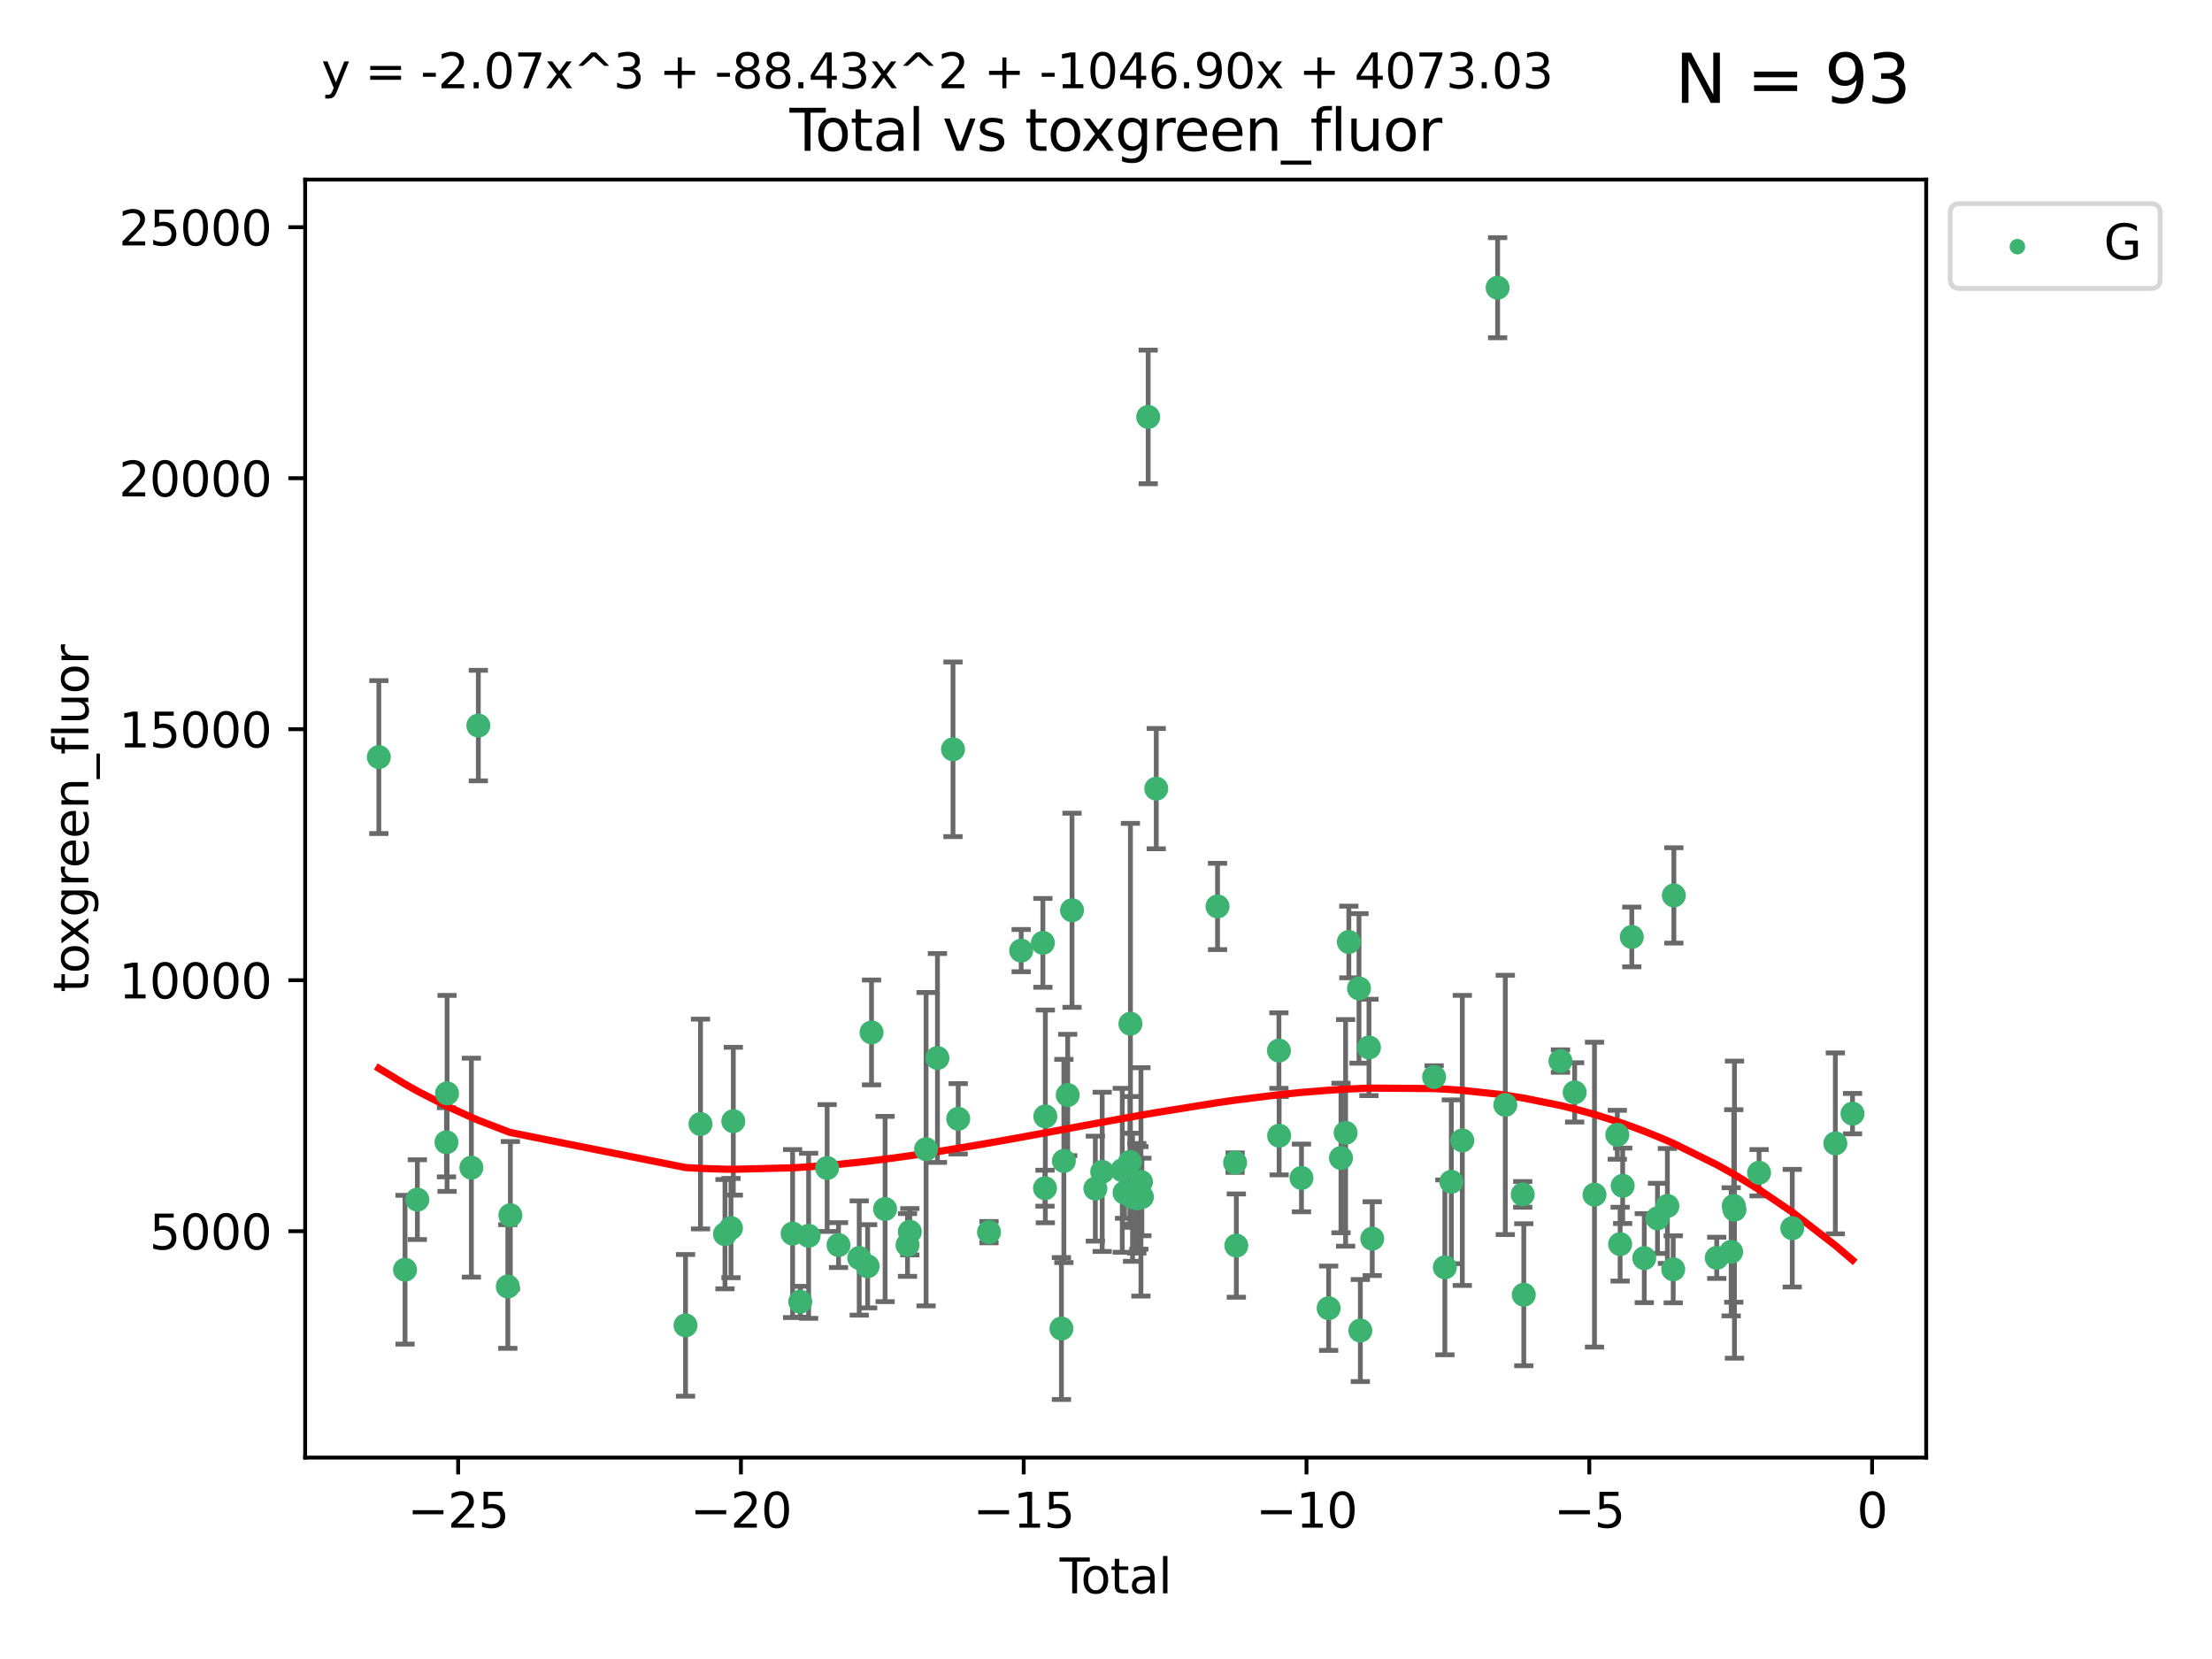 <?xml version="1.0" encoding="utf-8" standalone="no"?>
<!DOCTYPE svg PUBLIC "-//W3C//DTD SVG 1.1//EN"
  "http://www.w3.org/Graphics/SVG/1.1/DTD/svg11.dtd">
<svg xmlns:xlink="http://www.w3.org/1999/xlink" width="460.8pt" height="345.6pt" viewBox="0 0 460.8 345.6" xmlns="http://www.w3.org/2000/svg" version="1.1">
 <defs>
  <style type="text/css">*{stroke-linejoin: round; stroke-linecap: butt}</style>
 </defs>
 <g id="figure_1">
  <g id="patch_1">
   <path d="M 0 345.6 
L 460.8 345.6 
L 460.8 0 
L 0 0 
z
" style="fill: #ffffff"/>
  </g>
  <g id="axes_1">
   <g id="patch_2">
    <path d="M 63.571 303.64 
L 401.26 303.64 
L 401.26 37.411 
L 63.571 37.411 
z
" style="fill: #ffffff"/>
   </g>
   <g id="PathCollection_1">
    <defs>
     <path id="md67e0925b4" d="M 0 1.118 
C 0.297 1.118 0.581 1 0.791 0.791 
C 1 0.581 1.118 0.297 1.118 0 
C 1.118 -0.297 1 -0.581 0.791 -0.791 
C 0.581 -1 0.297 -1.118 0 -1.118 
C -0.297 -1.118 -0.581 -1 -0.791 -0.791 
C -1 -0.581 -1.118 -0.297 -1.118 0 
C -1.118 0.297 -1 0.581 -0.791 0.791 
C -0.581 1 -0.297 1.118 0 1.118 
z
" style="stroke: #3cb371"/>
    </defs>
    <g clip-path="url(#p151f9c9d5e)">
     <use xlink:href="#md67e0925b4" x="78.921" y="157.714" style="fill: #3cb371; stroke: #3cb371"/>
     <use xlink:href="#md67e0925b4" x="84.375" y="264.504" style="fill: #3cb371; stroke: #3cb371"/>
     <use xlink:href="#md67e0925b4" x="86.943" y="249.904" style="fill: #3cb371; stroke: #3cb371"/>
     <use xlink:href="#md67e0925b4" x="93.01" y="237.956" style="fill: #3cb371; stroke: #3cb371"/>
     <use xlink:href="#md67e0925b4" x="93.132" y="227.772" style="fill: #3cb371; stroke: #3cb371"/>
     <use xlink:href="#md67e0925b4" x="98.194" y="243.242" style="fill: #3cb371; stroke: #3cb371"/>
     <use xlink:href="#md67e0925b4" x="99.645" y="151.147" style="fill: #3cb371; stroke: #3cb371"/>
     <use xlink:href="#md67e0925b4" x="105.787" y="268.004" style="fill: #3cb371; stroke: #3cb371"/>
     <use xlink:href="#md67e0925b4" x="106.319" y="253.16" style="fill: #3cb371; stroke: #3cb371"/>
     <use xlink:href="#md67e0925b4" x="142.809" y="276.095" style="fill: #3cb371; stroke: #3cb371"/>
     <use xlink:href="#md67e0925b4" x="145.928" y="234.157" style="fill: #3cb371; stroke: #3cb371"/>
     <use xlink:href="#md67e0925b4" x="151.026" y="257.097" style="fill: #3cb371; stroke: #3cb371"/>
     <use xlink:href="#md67e0925b4" x="152.276" y="255.83" style="fill: #3cb371; stroke: #3cb371"/>
     <use xlink:href="#md67e0925b4" x="152.761" y="233.569" style="fill: #3cb371; stroke: #3cb371"/>
     <use xlink:href="#md67e0925b4" x="165.114" y="256.976" style="fill: #3cb371; stroke: #3cb371"/>
     <use xlink:href="#md67e0925b4" x="166.711" y="271.17" style="fill: #3cb371; stroke: #3cb371"/>
     <use xlink:href="#md67e0925b4" x="168.447" y="257.439" style="fill: #3cb371; stroke: #3cb371"/>
     <use xlink:href="#md67e0925b4" x="172.308" y="243.322" style="fill: #3cb371; stroke: #3cb371"/>
     <use xlink:href="#md67e0925b4" x="174.68" y="259.371" style="fill: #3cb371; stroke: #3cb371"/>
     <use xlink:href="#md67e0925b4" x="178.993" y="262.065" style="fill: #3cb371; stroke: #3cb371"/>
     <use xlink:href="#md67e0925b4" x="180.745" y="263.787" style="fill: #3cb371; stroke: #3cb371"/>
     <use xlink:href="#md67e0925b4" x="181.555" y="215.073" style="fill: #3cb371; stroke: #3cb371"/>
     <use xlink:href="#md67e0925b4" x="184.378" y="251.857" style="fill: #3cb371; stroke: #3cb371"/>
     <use xlink:href="#md67e0925b4" x="189.052" y="259.354" style="fill: #3cb371; stroke: #3cb371"/>
     <use xlink:href="#md67e0925b4" x="189.533" y="256.589" style="fill: #3cb371; stroke: #3cb371"/>
     <use xlink:href="#md67e0925b4" x="192.915" y="239.399" style="fill: #3cb371; stroke: #3cb371"/>
     <use xlink:href="#md67e0925b4" x="195.288" y="220.399" style="fill: #3cb371; stroke: #3cb371"/>
     <use xlink:href="#md67e0925b4" x="198.527" y="156.094" style="fill: #3cb371; stroke: #3cb371"/>
     <use xlink:href="#md67e0925b4" x="199.615" y="233.064" style="fill: #3cb371; stroke: #3cb371"/>
     <use xlink:href="#md67e0925b4" x="206.026" y="256.681" style="fill: #3cb371; stroke: #3cb371"/>
     <use xlink:href="#md67e0925b4" x="212.732" y="198.031" style="fill: #3cb371; stroke: #3cb371"/>
     <use xlink:href="#md67e0925b4" x="217.253" y="196.411" style="fill: #3cb371; stroke: #3cb371"/>
     <use xlink:href="#md67e0925b4" x="217.695" y="247.526" style="fill: #3cb371; stroke: #3cb371"/>
     <use xlink:href="#md67e0925b4" x="217.763" y="232.565" style="fill: #3cb371; stroke: #3cb371"/>
     <use xlink:href="#md67e0925b4" x="221.113" y="276.758" style="fill: #3cb371; stroke: #3cb371"/>
     <use xlink:href="#md67e0925b4" x="221.624" y="241.851" style="fill: #3cb371; stroke: #3cb371"/>
     <use xlink:href="#md67e0925b4" x="222.424" y="228.106" style="fill: #3cb371; stroke: #3cb371"/>
     <use xlink:href="#md67e0925b4" x="223.32" y="189.623" style="fill: #3cb371; stroke: #3cb371"/>
     <use xlink:href="#md67e0925b4" x="228.179" y="247.612" style="fill: #3cb371; stroke: #3cb371"/>
     <use xlink:href="#md67e0925b4" x="229.607" y="244.112" style="fill: #3cb371; stroke: #3cb371"/>
     <use xlink:href="#md67e0925b4" x="233.793" y="243.792" style="fill: #3cb371; stroke: #3cb371"/>
     <use xlink:href="#md67e0925b4" x="234.262" y="248.451" style="fill: #3cb371; stroke: #3cb371"/>
     <use xlink:href="#md67e0925b4" x="235.386" y="242.051" style="fill: #3cb371; stroke: #3cb371"/>
     <use xlink:href="#md67e0925b4" x="235.488" y="213.259" style="fill: #3cb371; stroke: #3cb371"/>
     <use xlink:href="#md67e0925b4" x="235.932" y="249.416" style="fill: #3cb371; stroke: #3cb371"/>
     <use xlink:href="#md67e0925b4" x="236.815" y="249.624" style="fill: #3cb371; stroke: #3cb371"/>
     <use xlink:href="#md67e0925b4" x="237.249" y="249.544" style="fill: #3cb371; stroke: #3cb371"/>
     <use xlink:href="#md67e0925b4" x="237.682" y="246.21" style="fill: #3cb371; stroke: #3cb371"/>
     <use xlink:href="#md67e0925b4" x="237.879" y="249.348" style="fill: #3cb371; stroke: #3cb371"/>
     <use xlink:href="#md67e0925b4" x="239.189" y="86.858" style="fill: #3cb371; stroke: #3cb371"/>
     <use xlink:href="#md67e0925b4" x="240.87" y="164.29" style="fill: #3cb371; stroke: #3cb371"/>
     <use xlink:href="#md67e0925b4" x="253.636" y="188.826" style="fill: #3cb371; stroke: #3cb371"/>
     <use xlink:href="#md67e0925b4" x="257.295" y="242.191" style="fill: #3cb371; stroke: #3cb371"/>
     <use xlink:href="#md67e0925b4" x="257.551" y="259.48" style="fill: #3cb371; stroke: #3cb371"/>
     <use xlink:href="#md67e0925b4" x="266.423" y="218.858" style="fill: #3cb371; stroke: #3cb371"/>
     <use xlink:href="#md67e0925b4" x="266.468" y="236.59" style="fill: #3cb371; stroke: #3cb371"/>
     <use xlink:href="#md67e0925b4" x="271.122" y="245.389" style="fill: #3cb371; stroke: #3cb371"/>
     <use xlink:href="#md67e0925b4" x="276.781" y="272.526" style="fill: #3cb371; stroke: #3cb371"/>
     <use xlink:href="#md67e0925b4" x="279.35" y="241.228" style="fill: #3cb371; stroke: #3cb371"/>
     <use xlink:href="#md67e0925b4" x="280.316" y="235.997" style="fill: #3cb371; stroke: #3cb371"/>
     <use xlink:href="#md67e0925b4" x="280.988" y="196.233" style="fill: #3cb371; stroke: #3cb371"/>
     <use xlink:href="#md67e0925b4" x="283.104" y="205.904" style="fill: #3cb371; stroke: #3cb371"/>
     <use xlink:href="#md67e0925b4" x="283.383" y="277.175" style="fill: #3cb371; stroke: #3cb371"/>
     <use xlink:href="#md67e0925b4" x="285.181" y="218.203" style="fill: #3cb371; stroke: #3cb371"/>
     <use xlink:href="#md67e0925b4" x="285.864" y="258.033" style="fill: #3cb371; stroke: #3cb371"/>
     <use xlink:href="#md67e0925b4" x="298.753" y="224.37" style="fill: #3cb371; stroke: #3cb371"/>
     <use xlink:href="#md67e0925b4" x="300.993" y="264.011" style="fill: #3cb371; stroke: #3cb371"/>
     <use xlink:href="#md67e0925b4" x="302.337" y="246.188" style="fill: #3cb371; stroke: #3cb371"/>
     <use xlink:href="#md67e0925b4" x="304.627" y="237.574" style="fill: #3cb371; stroke: #3cb371"/>
     <use xlink:href="#md67e0925b4" x="311.981" y="59.938" style="fill: #3cb371; stroke: #3cb371"/>
     <use xlink:href="#md67e0925b4" x="313.581" y="230.172" style="fill: #3cb371; stroke: #3cb371"/>
     <use xlink:href="#md67e0925b4" x="317.21" y="248.813" style="fill: #3cb371; stroke: #3cb371"/>
     <use xlink:href="#md67e0925b4" x="317.434" y="269.714" style="fill: #3cb371; stroke: #3cb371"/>
     <use xlink:href="#md67e0925b4" x="325.073" y="221.037" style="fill: #3cb371; stroke: #3cb371"/>
     <use xlink:href="#md67e0925b4" x="328.03" y="227.563" style="fill: #3cb371; stroke: #3cb371"/>
     <use xlink:href="#md67e0925b4" x="332.161" y="248.869" style="fill: #3cb371; stroke: #3cb371"/>
     <use xlink:href="#md67e0925b4" x="336.913" y="236.395" style="fill: #3cb371; stroke: #3cb371"/>
     <use xlink:href="#md67e0925b4" x="337.504" y="259.181" style="fill: #3cb371; stroke: #3cb371"/>
     <use xlink:href="#md67e0925b4" x="338.034" y="247.022" style="fill: #3cb371; stroke: #3cb371"/>
     <use xlink:href="#md67e0925b4" x="339.935" y="195.183" style="fill: #3cb371; stroke: #3cb371"/>
     <use xlink:href="#md67e0925b4" x="342.533" y="262.095" style="fill: #3cb371; stroke: #3cb371"/>
     <use xlink:href="#md67e0925b4" x="345.282" y="253.809" style="fill: #3cb371; stroke: #3cb371"/>
     <use xlink:href="#md67e0925b4" x="347.347" y="251.222" style="fill: #3cb371; stroke: #3cb371"/>
     <use xlink:href="#md67e0925b4" x="348.562" y="264.422" style="fill: #3cb371; stroke: #3cb371"/>
     <use xlink:href="#md67e0925b4" x="348.696" y="186.531" style="fill: #3cb371; stroke: #3cb371"/>
     <use xlink:href="#md67e0925b4" x="357.628" y="262.034" style="fill: #3cb371; stroke: #3cb371"/>
     <use xlink:href="#md67e0925b4" x="360.636" y="260.776" style="fill: #3cb371; stroke: #3cb371"/>
     <use xlink:href="#md67e0925b4" x="361.174" y="251.221" style="fill: #3cb371; stroke: #3cb371"/>
     <use xlink:href="#md67e0925b4" x="361.323" y="251.989" style="fill: #3cb371; stroke: #3cb371"/>
     <use xlink:href="#md67e0925b4" x="366.446" y="244.304" style="fill: #3cb371; stroke: #3cb371"/>
     <use xlink:href="#md67e0925b4" x="373.362" y="255.857" style="fill: #3cb371; stroke: #3cb371"/>
     <use xlink:href="#md67e0925b4" x="382.337" y="238.188" style="fill: #3cb371; stroke: #3cb371"/>
     <use xlink:href="#md67e0925b4" x="385.911" y="231.992" style="fill: #3cb371; stroke: #3cb371"/>
    </g>
   </g>
   <g id="matplotlib.axis_1">
    <g id="xtick_1">
     <g id="line2d_1">
      <defs>
       <path id="m1e907bbb4a" d="M 0 0 
L 0 3.5 
" style="stroke: #000000; stroke-width: 0.8"/>
      </defs>
      <g>
       <use xlink:href="#m1e907bbb4a" x="95.438" y="303.64" style="stroke: #000000; stroke-width: 0.8"/>
      </g>
     </g>
     <g id="text_1">
      <!-- −25 -->
      <g transform="translate(84.886 318.238)scale(0.1 -0.1)">
       <defs>
        <path id="DejaVuSans-2212" d="M 678 2272 
L 4684 2272 
L 4684 1741 
L 678 1741 
L 678 2272 
z
" transform="scale(0.016)"/>
        <path id="DejaVuSans-32" d="M 1228 531 
L 3431 531 
L 3431 0 
L 469 0 
L 469 531 
Q 828 903 1448 1529 
Q 2069 2156 2228 2338 
Q 2531 2678 2651 2914 
Q 2772 3150 2772 3378 
Q 2772 3750 2511 3984 
Q 2250 4219 1831 4219 
Q 1534 4219 1204 4116 
Q 875 4013 500 3803 
L 500 4441 
Q 881 4594 1212 4672 
Q 1544 4750 1819 4750 
Q 2544 4750 2975 4387 
Q 3406 4025 3406 3419 
Q 3406 3131 3298 2873 
Q 3191 2616 2906 2266 
Q 2828 2175 2409 1742 
Q 1991 1309 1228 531 
z
" transform="scale(0.016)"/>
        <path id="DejaVuSans-35" d="M 691 4666 
L 3169 4666 
L 3169 4134 
L 1269 4134 
L 1269 2991 
Q 1406 3038 1543 3061 
Q 1681 3084 1819 3084 
Q 2600 3084 3056 2656 
Q 3513 2228 3513 1497 
Q 3513 744 3044 326 
Q 2575 -91 1722 -91 
Q 1428 -91 1123 -41 
Q 819 9 494 109 
L 494 744 
Q 775 591 1075 516 
Q 1375 441 1709 441 
Q 2250 441 2565 725 
Q 2881 1009 2881 1497 
Q 2881 1984 2565 2268 
Q 2250 2553 1709 2553 
Q 1456 2553 1204 2497 
Q 953 2441 691 2322 
L 691 4666 
z
" transform="scale(0.016)"/>
       </defs>
       <use xlink:href="#DejaVuSans-2212"/>
       <use xlink:href="#DejaVuSans-32" x="83.789"/>
       <use xlink:href="#DejaVuSans-35" x="147.412"/>
      </g>
     </g>
    </g>
    <g id="xtick_2">
     <g id="line2d_2">
      <g>
       <use xlink:href="#m1e907bbb4a" x="154.349" y="303.64" style="stroke: #000000; stroke-width: 0.8"/>
      </g>
     </g>
     <g id="text_2">
      <!-- −20 -->
      <g transform="translate(143.796 318.238)scale(0.1 -0.1)">
       <defs>
        <path id="DejaVuSans-30" d="M 2034 4250 
Q 1547 4250 1301 3770 
Q 1056 3291 1056 2328 
Q 1056 1369 1301 889 
Q 1547 409 2034 409 
Q 2525 409 2770 889 
Q 3016 1369 3016 2328 
Q 3016 3291 2770 3770 
Q 2525 4250 2034 4250 
z
M 2034 4750 
Q 2819 4750 3233 4129 
Q 3647 3509 3647 2328 
Q 3647 1150 3233 529 
Q 2819 -91 2034 -91 
Q 1250 -91 836 529 
Q 422 1150 422 2328 
Q 422 3509 836 4129 
Q 1250 4750 2034 4750 
z
" transform="scale(0.016)"/>
       </defs>
       <use xlink:href="#DejaVuSans-2212"/>
       <use xlink:href="#DejaVuSans-32" x="83.789"/>
       <use xlink:href="#DejaVuSans-30" x="147.412"/>
      </g>
     </g>
    </g>
    <g id="xtick_3">
     <g id="line2d_3">
      <g>
       <use xlink:href="#m1e907bbb4a" x="213.259" y="303.64" style="stroke: #000000; stroke-width: 0.8"/>
      </g>
     </g>
     <g id="text_3">
      <!-- −15 -->
      <g transform="translate(202.707 318.238)scale(0.1 -0.1)">
       <defs>
        <path id="DejaVuSans-31" d="M 794 531 
L 1825 531 
L 1825 4091 
L 703 3866 
L 703 4441 
L 1819 4666 
L 2450 4666 
L 2450 531 
L 3481 531 
L 3481 0 
L 794 0 
L 794 531 
z
" transform="scale(0.016)"/>
       </defs>
       <use xlink:href="#DejaVuSans-2212"/>
       <use xlink:href="#DejaVuSans-31" x="83.789"/>
       <use xlink:href="#DejaVuSans-35" x="147.412"/>
      </g>
     </g>
    </g>
    <g id="xtick_4">
     <g id="line2d_4">
      <g>
       <use xlink:href="#m1e907bbb4a" x="272.17" y="303.64" style="stroke: #000000; stroke-width: 0.8"/>
      </g>
     </g>
     <g id="text_4">
      <!-- −10 -->
      <g transform="translate(261.617 318.238)scale(0.1 -0.1)">
       <use xlink:href="#DejaVuSans-2212"/>
       <use xlink:href="#DejaVuSans-31" x="83.789"/>
       <use xlink:href="#DejaVuSans-30" x="147.412"/>
      </g>
     </g>
    </g>
    <g id="xtick_5">
     <g id="line2d_5">
      <g>
       <use xlink:href="#m1e907bbb4a" x="331.08" y="303.64" style="stroke: #000000; stroke-width: 0.8"/>
      </g>
     </g>
     <g id="text_5">
      <!-- −5 -->
      <g transform="translate(323.709 318.238)scale(0.1 -0.1)">
       <use xlink:href="#DejaVuSans-2212"/>
       <use xlink:href="#DejaVuSans-35" x="83.789"/>
      </g>
     </g>
    </g>
    <g id="xtick_6">
     <g id="line2d_6">
      <g>
       <use xlink:href="#m1e907bbb4a" x="389.99" y="303.64" style="stroke: #000000; stroke-width: 0.8"/>
      </g>
     </g>
     <g id="text_6">
      <!-- 0 -->
      <g transform="translate(386.809 318.238)scale(0.1 -0.1)">
       <use xlink:href="#DejaVuSans-30"/>
      </g>
     </g>
    </g>
    <g id="text_7">
     <!-- Total -->
     <g transform="translate(220.739 331.917)scale(0.1 -0.1)">
      <defs>
       <path id="DejaVuSans-54" d="M -19 4666 
L 3928 4666 
L 3928 4134 
L 2272 4134 
L 2272 0 
L 1638 0 
L 1638 4134 
L -19 4134 
L -19 4666 
z
" transform="scale(0.016)"/>
       <path id="DejaVuSans-6f" d="M 1959 3097 
Q 1497 3097 1228 2736 
Q 959 2375 959 1747 
Q 959 1119 1226 758 
Q 1494 397 1959 397 
Q 2419 397 2687 759 
Q 2956 1122 2956 1747 
Q 2956 2369 2687 2733 
Q 2419 3097 1959 3097 
z
M 1959 3584 
Q 2709 3584 3137 3096 
Q 3566 2609 3566 1747 
Q 3566 888 3137 398 
Q 2709 -91 1959 -91 
Q 1206 -91 779 398 
Q 353 888 353 1747 
Q 353 2609 779 3096 
Q 1206 3584 1959 3584 
z
" transform="scale(0.016)"/>
       <path id="DejaVuSans-74" d="M 1172 4494 
L 1172 3500 
L 2356 3500 
L 2356 3053 
L 1172 3053 
L 1172 1153 
Q 1172 725 1289 603 
Q 1406 481 1766 481 
L 2356 481 
L 2356 0 
L 1766 0 
Q 1100 0 847 248 
Q 594 497 594 1153 
L 594 3053 
L 172 3053 
L 172 3500 
L 594 3500 
L 594 4494 
L 1172 4494 
z
" transform="scale(0.016)"/>
       <path id="DejaVuSans-61" d="M 2194 1759 
Q 1497 1759 1228 1600 
Q 959 1441 959 1056 
Q 959 750 1161 570 
Q 1363 391 1709 391 
Q 2188 391 2477 730 
Q 2766 1069 2766 1631 
L 2766 1759 
L 2194 1759 
z
M 3341 1997 
L 3341 0 
L 2766 0 
L 2766 531 
Q 2569 213 2275 61 
Q 1981 -91 1556 -91 
Q 1019 -91 701 211 
Q 384 513 384 1019 
Q 384 1609 779 1909 
Q 1175 2209 1959 2209 
L 2766 2209 
L 2766 2266 
Q 2766 2663 2505 2880 
Q 2244 3097 1772 3097 
Q 1472 3097 1187 3025 
Q 903 2953 641 2809 
L 641 3341 
Q 956 3463 1253 3523 
Q 1550 3584 1831 3584 
Q 2591 3584 2966 3190 
Q 3341 2797 3341 1997 
z
" transform="scale(0.016)"/>
       <path id="DejaVuSans-6c" d="M 603 4863 
L 1178 4863 
L 1178 0 
L 603 0 
L 603 4863 
z
" transform="scale(0.016)"/>
      </defs>
      <use xlink:href="#DejaVuSans-54"/>
      <use xlink:href="#DejaVuSans-6f" x="44.084"/>
      <use xlink:href="#DejaVuSans-74" x="105.266"/>
      <use xlink:href="#DejaVuSans-61" x="144.475"/>
      <use xlink:href="#DejaVuSans-6c" x="205.754"/>
     </g>
    </g>
   </g>
   <g id="matplotlib.axis_2">
    <g id="ytick_1">
     <g id="line2d_7">
      <defs>
       <path id="m82504ebade" d="M 0 0 
L -3.5 0 
" style="stroke: #000000; stroke-width: 0.8"/>
      </defs>
      <g>
       <use xlink:href="#m82504ebade" x="63.571" y="256.478" style="stroke: #000000; stroke-width: 0.8"/>
      </g>
     </g>
     <g id="text_8">
      <!-- 5000 -->
      <g transform="translate(31.121 260.277)scale(0.1 -0.1)">
       <use xlink:href="#DejaVuSans-35"/>
       <use xlink:href="#DejaVuSans-30" x="63.623"/>
       <use xlink:href="#DejaVuSans-30" x="127.246"/>
       <use xlink:href="#DejaVuSans-30" x="190.869"/>
      </g>
     </g>
    </g>
    <g id="ytick_2">
     <g id="line2d_8">
      <g>
       <use xlink:href="#m82504ebade" x="63.571" y="204.192" style="stroke: #000000; stroke-width: 0.8"/>
      </g>
     </g>
     <g id="text_9">
      <!-- 10000 -->
      <g transform="translate(24.759 207.991)scale(0.1 -0.1)">
       <use xlink:href="#DejaVuSans-31"/>
       <use xlink:href="#DejaVuSans-30" x="63.623"/>
       <use xlink:href="#DejaVuSans-30" x="127.246"/>
       <use xlink:href="#DejaVuSans-30" x="190.869"/>
       <use xlink:href="#DejaVuSans-30" x="254.492"/>
      </g>
     </g>
    </g>
    <g id="ytick_3">
     <g id="line2d_9">
      <g>
       <use xlink:href="#m82504ebade" x="63.571" y="151.905" style="stroke: #000000; stroke-width: 0.8"/>
      </g>
     </g>
     <g id="text_10">
      <!-- 15000 -->
      <g transform="translate(24.759 155.705)scale(0.1 -0.1)">
       <use xlink:href="#DejaVuSans-31"/>
       <use xlink:href="#DejaVuSans-35" x="63.623"/>
       <use xlink:href="#DejaVuSans-30" x="127.246"/>
       <use xlink:href="#DejaVuSans-30" x="190.869"/>
       <use xlink:href="#DejaVuSans-30" x="254.492"/>
      </g>
     </g>
    </g>
    <g id="ytick_4">
     <g id="line2d_10">
      <g>
       <use xlink:href="#m82504ebade" x="63.571" y="99.619" style="stroke: #000000; stroke-width: 0.8"/>
      </g>
     </g>
     <g id="text_11">
      <!-- 20000 -->
      <g transform="translate(24.759 103.419)scale(0.1 -0.1)">
       <use xlink:href="#DejaVuSans-32"/>
       <use xlink:href="#DejaVuSans-30" x="63.623"/>
       <use xlink:href="#DejaVuSans-30" x="127.246"/>
       <use xlink:href="#DejaVuSans-30" x="190.869"/>
       <use xlink:href="#DejaVuSans-30" x="254.492"/>
      </g>
     </g>
    </g>
    <g id="ytick_5">
     <g id="line2d_11">
      <g>
       <use xlink:href="#m82504ebade" x="63.571" y="47.333" style="stroke: #000000; stroke-width: 0.8"/>
      </g>
     </g>
     <g id="text_12">
      <!-- 25000 -->
      <g transform="translate(24.759 51.133)scale(0.1 -0.1)">
       <use xlink:href="#DejaVuSans-32"/>
       <use xlink:href="#DejaVuSans-35" x="63.623"/>
       <use xlink:href="#DejaVuSans-30" x="127.246"/>
       <use xlink:href="#DejaVuSans-30" x="190.869"/>
       <use xlink:href="#DejaVuSans-30" x="254.492"/>
      </g>
     </g>
    </g>
    <g id="text_13">
     <!-- toxgreen_fluor -->
     <g transform="translate(18.401 206.72)rotate(-90)scale(0.1 -0.1)">
      <defs>
       <path id="DejaVuSans-78" d="M 3513 3500 
L 2247 1797 
L 3578 0 
L 2900 0 
L 1881 1375 
L 863 0 
L 184 0 
L 1544 1831 
L 300 3500 
L 978 3500 
L 1906 2253 
L 2834 3500 
L 3513 3500 
z
" transform="scale(0.016)"/>
       <path id="DejaVuSans-67" d="M 2906 1791 
Q 2906 2416 2648 2759 
Q 2391 3103 1925 3103 
Q 1463 3103 1205 2759 
Q 947 2416 947 1791 
Q 947 1169 1205 825 
Q 1463 481 1925 481 
Q 2391 481 2648 825 
Q 2906 1169 2906 1791 
z
M 3481 434 
Q 3481 -459 3084 -895 
Q 2688 -1331 1869 -1331 
Q 1566 -1331 1297 -1286 
Q 1028 -1241 775 -1147 
L 775 -588 
Q 1028 -725 1275 -790 
Q 1522 -856 1778 -856 
Q 2344 -856 2625 -561 
Q 2906 -266 2906 331 
L 2906 616 
Q 2728 306 2450 153 
Q 2172 0 1784 0 
Q 1141 0 747 490 
Q 353 981 353 1791 
Q 353 2603 747 3093 
Q 1141 3584 1784 3584 
Q 2172 3584 2450 3431 
Q 2728 3278 2906 2969 
L 2906 3500 
L 3481 3500 
L 3481 434 
z
" transform="scale(0.016)"/>
       <path id="DejaVuSans-72" d="M 2631 2963 
Q 2534 3019 2420 3045 
Q 2306 3072 2169 3072 
Q 1681 3072 1420 2755 
Q 1159 2438 1159 1844 
L 1159 0 
L 581 0 
L 581 3500 
L 1159 3500 
L 1159 2956 
Q 1341 3275 1631 3429 
Q 1922 3584 2338 3584 
Q 2397 3584 2469 3576 
Q 2541 3569 2628 3553 
L 2631 2963 
z
" transform="scale(0.016)"/>
       <path id="DejaVuSans-65" d="M 3597 1894 
L 3597 1613 
L 953 1613 
Q 991 1019 1311 708 
Q 1631 397 2203 397 
Q 2534 397 2845 478 
Q 3156 559 3463 722 
L 3463 178 
Q 3153 47 2828 -22 
Q 2503 -91 2169 -91 
Q 1331 -91 842 396 
Q 353 884 353 1716 
Q 353 2575 817 3079 
Q 1281 3584 2069 3584 
Q 2775 3584 3186 3129 
Q 3597 2675 3597 1894 
z
M 3022 2063 
Q 3016 2534 2758 2815 
Q 2500 3097 2075 3097 
Q 1594 3097 1305 2825 
Q 1016 2553 972 2059 
L 3022 2063 
z
" transform="scale(0.016)"/>
       <path id="DejaVuSans-6e" d="M 3513 2113 
L 3513 0 
L 2938 0 
L 2938 2094 
Q 2938 2591 2744 2837 
Q 2550 3084 2163 3084 
Q 1697 3084 1428 2787 
Q 1159 2491 1159 1978 
L 1159 0 
L 581 0 
L 581 3500 
L 1159 3500 
L 1159 2956 
Q 1366 3272 1645 3428 
Q 1925 3584 2291 3584 
Q 2894 3584 3203 3211 
Q 3513 2838 3513 2113 
z
" transform="scale(0.016)"/>
       <path id="DejaVuSans-5f" d="M 3263 -1063 
L 3263 -1509 
L -63 -1509 
L -63 -1063 
L 3263 -1063 
z
" transform="scale(0.016)"/>
       <path id="DejaVuSans-66" d="M 2375 4863 
L 2375 4384 
L 1825 4384 
Q 1516 4384 1395 4259 
Q 1275 4134 1275 3809 
L 1275 3500 
L 2222 3500 
L 2222 3053 
L 1275 3053 
L 1275 0 
L 697 0 
L 697 3053 
L 147 3053 
L 147 3500 
L 697 3500 
L 697 3744 
Q 697 4328 969 4595 
Q 1241 4863 1831 4863 
L 2375 4863 
z
" transform="scale(0.016)"/>
       <path id="DejaVuSans-75" d="M 544 1381 
L 544 3500 
L 1119 3500 
L 1119 1403 
Q 1119 906 1312 657 
Q 1506 409 1894 409 
Q 2359 409 2629 706 
Q 2900 1003 2900 1516 
L 2900 3500 
L 3475 3500 
L 3475 0 
L 2900 0 
L 2900 538 
Q 2691 219 2414 64 
Q 2138 -91 1772 -91 
Q 1169 -91 856 284 
Q 544 659 544 1381 
z
M 1991 3584 
L 1991 3584 
z
" transform="scale(0.016)"/>
      </defs>
      <use xlink:href="#DejaVuSans-74"/>
      <use xlink:href="#DejaVuSans-6f" x="39.209"/>
      <use xlink:href="#DejaVuSans-78" x="97.266"/>
      <use xlink:href="#DejaVuSans-67" x="156.445"/>
      <use xlink:href="#DejaVuSans-72" x="219.922"/>
      <use xlink:href="#DejaVuSans-65" x="258.785"/>
      <use xlink:href="#DejaVuSans-65" x="320.309"/>
      <use xlink:href="#DejaVuSans-6e" x="381.832"/>
      <use xlink:href="#DejaVuSans-5f" x="445.211"/>
      <use xlink:href="#DejaVuSans-66" x="495.211"/>
      <use xlink:href="#DejaVuSans-6c" x="530.416"/>
      <use xlink:href="#DejaVuSans-75" x="558.199"/>
      <use xlink:href="#DejaVuSans-6f" x="621.578"/>
      <use xlink:href="#DejaVuSans-72" x="682.76"/>
     </g>
    </g>
   </g>
   <g id="LineCollection_1">
    <path d="M 78.921 173.64 
L 78.921 141.789 
" clip-path="url(#p151f9c9d5e)" style="fill: none; stroke: #696969"/>
    <path d="M 84.375 279.995 
L 84.375 249.013 
" clip-path="url(#p151f9c9d5e)" style="fill: none; stroke: #696969"/>
    <path d="M 86.943 258.211 
L 86.943 241.597 
" clip-path="url(#p151f9c9d5e)" style="fill: none; stroke: #696969"/>
    <path d="M 93.01 245.162 
L 93.01 230.75 
" clip-path="url(#p151f9c9d5e)" style="fill: none; stroke: #696969"/>
    <path d="M 93.132 248.185 
L 93.132 207.36 
" clip-path="url(#p151f9c9d5e)" style="fill: none; stroke: #696969"/>
    <path d="M 98.194 266.046 
L 98.194 220.438 
" clip-path="url(#p151f9c9d5e)" style="fill: none; stroke: #696969"/>
    <path d="M 99.645 162.659 
L 99.645 139.634 
" clip-path="url(#p151f9c9d5e)" style="fill: none; stroke: #696969"/>
    <path d="M 105.787 280.881 
L 105.787 255.127 
" clip-path="url(#p151f9c9d5e)" style="fill: none; stroke: #696969"/>
    <path d="M 106.319 268.518 
L 106.319 237.803 
" clip-path="url(#p151f9c9d5e)" style="fill: none; stroke: #696969"/>
    <path d="M 142.809 290.852 
L 142.809 261.338 
" clip-path="url(#p151f9c9d5e)" style="fill: none; stroke: #696969"/>
    <path d="M 145.928 256.005 
L 145.928 212.309 
" clip-path="url(#p151f9c9d5e)" style="fill: none; stroke: #696969"/>
    <path d="M 151.026 268.48 
L 151.026 245.714 
" clip-path="url(#p151f9c9d5e)" style="fill: none; stroke: #696969"/>
    <path d="M 152.276 266.171 
L 152.276 245.49 
" clip-path="url(#p151f9c9d5e)" style="fill: none; stroke: #696969"/>
    <path d="M 152.761 248.967 
L 152.761 218.17 
" clip-path="url(#p151f9c9d5e)" style="fill: none; stroke: #696969"/>
    <path d="M 165.114 274.473 
L 165.114 239.478 
" clip-path="url(#p151f9c9d5e)" style="fill: none; stroke: #696969"/>
    <path d="M 166.711 274.383 
L 166.711 267.957 
" clip-path="url(#p151f9c9d5e)" style="fill: none; stroke: #696969"/>
    <path d="M 168.447 274.632 
L 168.447 240.247 
" clip-path="url(#p151f9c9d5e)" style="fill: none; stroke: #696969"/>
    <path d="M 172.308 256.534 
L 172.308 230.11 
" clip-path="url(#p151f9c9d5e)" style="fill: none; stroke: #696969"/>
    <path d="M 174.68 264.046 
L 174.68 254.696 
" clip-path="url(#p151f9c9d5e)" style="fill: none; stroke: #696969"/>
    <path d="M 178.993 273.969 
L 178.993 250.162 
" clip-path="url(#p151f9c9d5e)" style="fill: none; stroke: #696969"/>
    <path d="M 180.745 272.453 
L 180.745 255.122 
" clip-path="url(#p151f9c9d5e)" style="fill: none; stroke: #696969"/>
    <path d="M 181.555 225.993 
L 181.555 204.154 
" clip-path="url(#p151f9c9d5e)" style="fill: none; stroke: #696969"/>
    <path d="M 184.378 271.149 
L 184.378 232.564 
" clip-path="url(#p151f9c9d5e)" style="fill: none; stroke: #696969"/>
    <path d="M 189.052 265.887 
L 189.052 252.821 
" clip-path="url(#p151f9c9d5e)" style="fill: none; stroke: #696969"/>
    <path d="M 189.533 261.418 
L 189.533 251.761 
" clip-path="url(#p151f9c9d5e)" style="fill: none; stroke: #696969"/>
    <path d="M 192.915 272.041 
L 192.915 206.756 
" clip-path="url(#p151f9c9d5e)" style="fill: none; stroke: #696969"/>
    <path d="M 195.288 242.156 
L 195.288 198.642 
" clip-path="url(#p151f9c9d5e)" style="fill: none; stroke: #696969"/>
    <path d="M 198.527 174.28 
L 198.527 137.908 
" clip-path="url(#p151f9c9d5e)" style="fill: none; stroke: #696969"/>
    <path d="M 199.615 240.394 
L 199.615 225.734 
" clip-path="url(#p151f9c9d5e)" style="fill: none; stroke: #696969"/>
    <path d="M 206.026 258.903 
L 206.026 254.46 
" clip-path="url(#p151f9c9d5e)" style="fill: none; stroke: #696969"/>
    <path d="M 212.732 202.427 
L 212.732 193.636 
" clip-path="url(#p151f9c9d5e)" style="fill: none; stroke: #696969"/>
    <path d="M 217.253 205.662 
L 217.253 187.161 
" clip-path="url(#p151f9c9d5e)" style="fill: none; stroke: #696969"/>
    <path d="M 217.695 251.275 
L 217.695 243.778 
" clip-path="url(#p151f9c9d5e)" style="fill: none; stroke: #696969"/>
    <path d="M 217.763 254.721 
L 217.763 210.409 
" clip-path="url(#p151f9c9d5e)" style="fill: none; stroke: #696969"/>
    <path d="M 221.113 291.539 
L 221.113 261.978 
" clip-path="url(#p151f9c9d5e)" style="fill: none; stroke: #696969"/>
    <path d="M 221.624 263.013 
L 221.624 220.689 
" clip-path="url(#p151f9c9d5e)" style="fill: none; stroke: #696969"/>
    <path d="M 222.424 240.747 
L 222.424 215.465 
" clip-path="url(#p151f9c9d5e)" style="fill: none; stroke: #696969"/>
    <path d="M 223.32 209.844 
L 223.32 169.402 
" clip-path="url(#p151f9c9d5e)" style="fill: none; stroke: #696969"/>
    <path d="M 228.179 258.54 
L 228.179 236.684 
" clip-path="url(#p151f9c9d5e)" style="fill: none; stroke: #696969"/>
    <path d="M 229.607 260.696 
L 229.607 227.528 
" clip-path="url(#p151f9c9d5e)" style="fill: none; stroke: #696969"/>
    <path d="M 233.793 260.865 
L 233.793 226.72 
" clip-path="url(#p151f9c9d5e)" style="fill: none; stroke: #696969"/>
    <path d="M 234.262 253.788 
L 234.262 243.115 
" clip-path="url(#p151f9c9d5e)" style="fill: none; stroke: #696969"/>
    <path d="M 235.386 255.667 
L 235.386 228.434 
" clip-path="url(#p151f9c9d5e)" style="fill: none; stroke: #696969"/>
    <path d="M 235.488 254.998 
L 235.488 171.519 
" clip-path="url(#p151f9c9d5e)" style="fill: none; stroke: #696969"/>
    <path d="M 235.932 262.753 
L 235.932 236.078 
" clip-path="url(#p151f9c9d5e)" style="fill: none; stroke: #696969"/>
    <path d="M 236.815 261.033 
L 236.815 238.214 
" clip-path="url(#p151f9c9d5e)" style="fill: none; stroke: #696969"/>
    <path d="M 237.249 260.22 
L 237.249 238.868 
" clip-path="url(#p151f9c9d5e)" style="fill: none; stroke: #696969"/>
    <path d="M 237.682 269.995 
L 237.682 222.426 
" clip-path="url(#p151f9c9d5e)" style="fill: none; stroke: #696969"/>
    <path d="M 237.879 257.424 
L 237.879 241.272 
" clip-path="url(#p151f9c9d5e)" style="fill: none; stroke: #696969"/>
    <path d="M 239.189 100.772 
L 239.189 72.943 
" clip-path="url(#p151f9c9d5e)" style="fill: none; stroke: #696969"/>
    <path d="M 240.87 176.822 
L 240.87 151.759 
" clip-path="url(#p151f9c9d5e)" style="fill: none; stroke: #696969"/>
    <path d="M 253.636 197.816 
L 253.636 179.837 
" clip-path="url(#p151f9c9d5e)" style="fill: none; stroke: #696969"/>
    <path d="M 257.295 244.223 
L 257.295 240.159 
" clip-path="url(#p151f9c9d5e)" style="fill: none; stroke: #696969"/>
    <path d="M 257.551 270.239 
L 257.551 248.721 
" clip-path="url(#p151f9c9d5e)" style="fill: none; stroke: #696969"/>
    <path d="M 266.423 226.723 
L 266.423 210.992 
" clip-path="url(#p151f9c9d5e)" style="fill: none; stroke: #696969"/>
    <path d="M 266.468 244.75 
L 266.468 228.429 
" clip-path="url(#p151f9c9d5e)" style="fill: none; stroke: #696969"/>
    <path d="M 271.122 252.439 
L 271.122 238.339 
" clip-path="url(#p151f9c9d5e)" style="fill: none; stroke: #696969"/>
    <path d="M 276.781 281.308 
L 276.781 263.744 
" clip-path="url(#p151f9c9d5e)" style="fill: none; stroke: #696969"/>
    <path d="M 279.35 256.806 
L 279.35 225.65 
" clip-path="url(#p151f9c9d5e)" style="fill: none; stroke: #696969"/>
    <path d="M 280.316 259.6 
L 280.316 212.394 
" clip-path="url(#p151f9c9d5e)" style="fill: none; stroke: #696969"/>
    <path d="M 280.988 203.696 
L 280.988 188.769 
" clip-path="url(#p151f9c9d5e)" style="fill: none; stroke: #696969"/>
    <path d="M 283.104 221.48 
L 283.104 190.327 
" clip-path="url(#p151f9c9d5e)" style="fill: none; stroke: #696969"/>
    <path d="M 283.383 287.8 
L 283.383 266.549 
" clip-path="url(#p151f9c9d5e)" style="fill: none; stroke: #696969"/>
    <path d="M 285.181 228.237 
L 285.181 208.168 
" clip-path="url(#p151f9c9d5e)" style="fill: none; stroke: #696969"/>
    <path d="M 285.864 265.722 
L 285.864 250.345 
" clip-path="url(#p151f9c9d5e)" style="fill: none; stroke: #696969"/>
    <path d="M 298.753 226.726 
L 298.753 222.014 
" clip-path="url(#p151f9c9d5e)" style="fill: none; stroke: #696969"/>
    <path d="M 300.993 282.221 
L 300.993 245.801 
" clip-path="url(#p151f9c9d5e)" style="fill: none; stroke: #696969"/>
    <path d="M 302.337 263.251 
L 302.337 229.124 
" clip-path="url(#p151f9c9d5e)" style="fill: none; stroke: #696969"/>
    <path d="M 304.627 267.789 
L 304.627 207.358 
" clip-path="url(#p151f9c9d5e)" style="fill: none; stroke: #696969"/>
    <path d="M 311.981 70.363 
L 311.981 49.513 
" clip-path="url(#p151f9c9d5e)" style="fill: none; stroke: #696969"/>
    <path d="M 313.581 257.182 
L 313.581 203.161 
" clip-path="url(#p151f9c9d5e)" style="fill: none; stroke: #696969"/>
    <path d="M 317.21 251.488 
L 317.21 246.137 
" clip-path="url(#p151f9c9d5e)" style="fill: none; stroke: #696969"/>
    <path d="M 317.434 284.507 
L 317.434 254.922 
" clip-path="url(#p151f9c9d5e)" style="fill: none; stroke: #696969"/>
    <path d="M 325.073 223.374 
L 325.073 218.701 
" clip-path="url(#p151f9c9d5e)" style="fill: none; stroke: #696969"/>
    <path d="M 328.03 233.743 
L 328.03 221.383 
" clip-path="url(#p151f9c9d5e)" style="fill: none; stroke: #696969"/>
    <path d="M 332.161 280.622 
L 332.161 217.115 
" clip-path="url(#p151f9c9d5e)" style="fill: none; stroke: #696969"/>
    <path d="M 336.913 241.494 
L 336.913 231.296 
" clip-path="url(#p151f9c9d5e)" style="fill: none; stroke: #696969"/>
    <path d="M 337.504 266.872 
L 337.504 251.49 
" clip-path="url(#p151f9c9d5e)" style="fill: none; stroke: #696969"/>
    <path d="M 338.034 254.878 
L 338.034 239.165 
" clip-path="url(#p151f9c9d5e)" style="fill: none; stroke: #696969"/>
    <path d="M 339.935 201.41 
L 339.935 188.956 
" clip-path="url(#p151f9c9d5e)" style="fill: none; stroke: #696969"/>
    <path d="M 342.533 271.365 
L 342.533 252.825 
" clip-path="url(#p151f9c9d5e)" style="fill: none; stroke: #696969"/>
    <path d="M 345.282 261.11 
L 345.282 246.508 
" clip-path="url(#p151f9c9d5e)" style="fill: none; stroke: #696969"/>
    <path d="M 347.347 263.195 
L 347.347 239.25 
" clip-path="url(#p151f9c9d5e)" style="fill: none; stroke: #696969"/>
    <path d="M 348.562 271.401 
L 348.562 257.443 
" clip-path="url(#p151f9c9d5e)" style="fill: none; stroke: #696969"/>
    <path d="M 348.696 196.463 
L 348.696 176.598 
" clip-path="url(#p151f9c9d5e)" style="fill: none; stroke: #696969"/>
    <path d="M 357.628 266.326 
L 357.628 257.742 
" clip-path="url(#p151f9c9d5e)" style="fill: none; stroke: #696969"/>
    <path d="M 360.636 274.124 
L 360.636 247.429 
" clip-path="url(#p151f9c9d5e)" style="fill: none; stroke: #696969"/>
    <path d="M 361.174 271.272 
L 361.174 231.169 
" clip-path="url(#p151f9c9d5e)" style="fill: none; stroke: #696969"/>
    <path d="M 361.323 282.934 
L 361.323 221.044 
" clip-path="url(#p151f9c9d5e)" style="fill: none; stroke: #696969"/>
    <path d="M 366.446 249.134 
L 366.446 239.475 
" clip-path="url(#p151f9c9d5e)" style="fill: none; stroke: #696969"/>
    <path d="M 373.362 268.103 
L 373.362 243.611 
" clip-path="url(#p151f9c9d5e)" style="fill: none; stroke: #696969"/>
    <path d="M 382.337 257.035 
L 382.337 219.34 
" clip-path="url(#p151f9c9d5e)" style="fill: none; stroke: #696969"/>
    <path d="M 385.911 236.202 
L 385.911 227.781 
" clip-path="url(#p151f9c9d5e)" style="fill: none; stroke: #696969"/>
   </g>
   <g id="line2d_12">
    <defs>
     <path id="m618314f9aa" d="M 2 0 
L -2 -0 
" style="stroke: #696969"/>
    </defs>
    <g clip-path="url(#p151f9c9d5e)">
     <use xlink:href="#m618314f9aa" x="78.921" y="173.64" style="fill: #696969; stroke: #696969"/>
     <use xlink:href="#m618314f9aa" x="84.375" y="279.995" style="fill: #696969; stroke: #696969"/>
     <use xlink:href="#m618314f9aa" x="86.943" y="258.211" style="fill: #696969; stroke: #696969"/>
     <use xlink:href="#m618314f9aa" x="93.01" y="245.162" style="fill: #696969; stroke: #696969"/>
     <use xlink:href="#m618314f9aa" x="93.132" y="248.185" style="fill: #696969; stroke: #696969"/>
     <use xlink:href="#m618314f9aa" x="98.194" y="266.046" style="fill: #696969; stroke: #696969"/>
     <use xlink:href="#m618314f9aa" x="99.645" y="162.659" style="fill: #696969; stroke: #696969"/>
     <use xlink:href="#m618314f9aa" x="105.787" y="280.881" style="fill: #696969; stroke: #696969"/>
     <use xlink:href="#m618314f9aa" x="106.319" y="268.518" style="fill: #696969; stroke: #696969"/>
     <use xlink:href="#m618314f9aa" x="142.809" y="290.852" style="fill: #696969; stroke: #696969"/>
     <use xlink:href="#m618314f9aa" x="145.928" y="256.005" style="fill: #696969; stroke: #696969"/>
     <use xlink:href="#m618314f9aa" x="151.026" y="268.48" style="fill: #696969; stroke: #696969"/>
     <use xlink:href="#m618314f9aa" x="152.276" y="266.171" style="fill: #696969; stroke: #696969"/>
     <use xlink:href="#m618314f9aa" x="152.761" y="248.967" style="fill: #696969; stroke: #696969"/>
     <use xlink:href="#m618314f9aa" x="165.114" y="274.473" style="fill: #696969; stroke: #696969"/>
     <use xlink:href="#m618314f9aa" x="166.711" y="274.383" style="fill: #696969; stroke: #696969"/>
     <use xlink:href="#m618314f9aa" x="168.447" y="274.632" style="fill: #696969; stroke: #696969"/>
     <use xlink:href="#m618314f9aa" x="172.308" y="256.534" style="fill: #696969; stroke: #696969"/>
     <use xlink:href="#m618314f9aa" x="174.68" y="264.046" style="fill: #696969; stroke: #696969"/>
     <use xlink:href="#m618314f9aa" x="178.993" y="273.969" style="fill: #696969; stroke: #696969"/>
     <use xlink:href="#m618314f9aa" x="180.745" y="272.453" style="fill: #696969; stroke: #696969"/>
     <use xlink:href="#m618314f9aa" x="181.555" y="225.993" style="fill: #696969; stroke: #696969"/>
     <use xlink:href="#m618314f9aa" x="184.378" y="271.149" style="fill: #696969; stroke: #696969"/>
     <use xlink:href="#m618314f9aa" x="189.052" y="265.887" style="fill: #696969; stroke: #696969"/>
     <use xlink:href="#m618314f9aa" x="189.533" y="261.418" style="fill: #696969; stroke: #696969"/>
     <use xlink:href="#m618314f9aa" x="192.915" y="272.041" style="fill: #696969; stroke: #696969"/>
     <use xlink:href="#m618314f9aa" x="195.288" y="242.156" style="fill: #696969; stroke: #696969"/>
     <use xlink:href="#m618314f9aa" x="198.527" y="174.28" style="fill: #696969; stroke: #696969"/>
     <use xlink:href="#m618314f9aa" x="199.615" y="240.394" style="fill: #696969; stroke: #696969"/>
     <use xlink:href="#m618314f9aa" x="206.026" y="258.903" style="fill: #696969; stroke: #696969"/>
     <use xlink:href="#m618314f9aa" x="212.732" y="202.427" style="fill: #696969; stroke: #696969"/>
     <use xlink:href="#m618314f9aa" x="217.253" y="205.662" style="fill: #696969; stroke: #696969"/>
     <use xlink:href="#m618314f9aa" x="217.695" y="251.275" style="fill: #696969; stroke: #696969"/>
     <use xlink:href="#m618314f9aa" x="217.763" y="254.721" style="fill: #696969; stroke: #696969"/>
     <use xlink:href="#m618314f9aa" x="221.113" y="291.539" style="fill: #696969; stroke: #696969"/>
     <use xlink:href="#m618314f9aa" x="221.624" y="263.013" style="fill: #696969; stroke: #696969"/>
     <use xlink:href="#m618314f9aa" x="222.424" y="240.747" style="fill: #696969; stroke: #696969"/>
     <use xlink:href="#m618314f9aa" x="223.32" y="209.844" style="fill: #696969; stroke: #696969"/>
     <use xlink:href="#m618314f9aa" x="228.179" y="258.54" style="fill: #696969; stroke: #696969"/>
     <use xlink:href="#m618314f9aa" x="229.607" y="260.696" style="fill: #696969; stroke: #696969"/>
     <use xlink:href="#m618314f9aa" x="233.793" y="260.865" style="fill: #696969; stroke: #696969"/>
     <use xlink:href="#m618314f9aa" x="234.262" y="253.788" style="fill: #696969; stroke: #696969"/>
     <use xlink:href="#m618314f9aa" x="235.386" y="255.667" style="fill: #696969; stroke: #696969"/>
     <use xlink:href="#m618314f9aa" x="235.488" y="254.998" style="fill: #696969; stroke: #696969"/>
     <use xlink:href="#m618314f9aa" x="235.932" y="262.753" style="fill: #696969; stroke: #696969"/>
     <use xlink:href="#m618314f9aa" x="236.815" y="261.033" style="fill: #696969; stroke: #696969"/>
     <use xlink:href="#m618314f9aa" x="237.249" y="260.22" style="fill: #696969; stroke: #696969"/>
     <use xlink:href="#m618314f9aa" x="237.682" y="269.995" style="fill: #696969; stroke: #696969"/>
     <use xlink:href="#m618314f9aa" x="237.879" y="257.424" style="fill: #696969; stroke: #696969"/>
     <use xlink:href="#m618314f9aa" x="239.189" y="100.772" style="fill: #696969; stroke: #696969"/>
     <use xlink:href="#m618314f9aa" x="240.87" y="176.822" style="fill: #696969; stroke: #696969"/>
     <use xlink:href="#m618314f9aa" x="253.636" y="197.816" style="fill: #696969; stroke: #696969"/>
     <use xlink:href="#m618314f9aa" x="257.295" y="244.223" style="fill: #696969; stroke: #696969"/>
     <use xlink:href="#m618314f9aa" x="257.551" y="270.239" style="fill: #696969; stroke: #696969"/>
     <use xlink:href="#m618314f9aa" x="266.423" y="226.723" style="fill: #696969; stroke: #696969"/>
     <use xlink:href="#m618314f9aa" x="266.468" y="244.75" style="fill: #696969; stroke: #696969"/>
     <use xlink:href="#m618314f9aa" x="271.122" y="252.439" style="fill: #696969; stroke: #696969"/>
     <use xlink:href="#m618314f9aa" x="276.781" y="281.308" style="fill: #696969; stroke: #696969"/>
     <use xlink:href="#m618314f9aa" x="279.35" y="256.806" style="fill: #696969; stroke: #696969"/>
     <use xlink:href="#m618314f9aa" x="280.316" y="259.6" style="fill: #696969; stroke: #696969"/>
     <use xlink:href="#m618314f9aa" x="280.988" y="203.696" style="fill: #696969; stroke: #696969"/>
     <use xlink:href="#m618314f9aa" x="283.104" y="221.48" style="fill: #696969; stroke: #696969"/>
     <use xlink:href="#m618314f9aa" x="283.383" y="287.8" style="fill: #696969; stroke: #696969"/>
     <use xlink:href="#m618314f9aa" x="285.181" y="228.237" style="fill: #696969; stroke: #696969"/>
     <use xlink:href="#m618314f9aa" x="285.864" y="265.722" style="fill: #696969; stroke: #696969"/>
     <use xlink:href="#m618314f9aa" x="298.753" y="226.726" style="fill: #696969; stroke: #696969"/>
     <use xlink:href="#m618314f9aa" x="300.993" y="282.221" style="fill: #696969; stroke: #696969"/>
     <use xlink:href="#m618314f9aa" x="302.337" y="263.251" style="fill: #696969; stroke: #696969"/>
     <use xlink:href="#m618314f9aa" x="304.627" y="267.789" style="fill: #696969; stroke: #696969"/>
     <use xlink:href="#m618314f9aa" x="311.981" y="70.363" style="fill: #696969; stroke: #696969"/>
     <use xlink:href="#m618314f9aa" x="313.581" y="257.182" style="fill: #696969; stroke: #696969"/>
     <use xlink:href="#m618314f9aa" x="317.21" y="251.488" style="fill: #696969; stroke: #696969"/>
     <use xlink:href="#m618314f9aa" x="317.434" y="284.507" style="fill: #696969; stroke: #696969"/>
     <use xlink:href="#m618314f9aa" x="325.073" y="223.374" style="fill: #696969; stroke: #696969"/>
     <use xlink:href="#m618314f9aa" x="328.03" y="233.743" style="fill: #696969; stroke: #696969"/>
     <use xlink:href="#m618314f9aa" x="332.161" y="280.622" style="fill: #696969; stroke: #696969"/>
     <use xlink:href="#m618314f9aa" x="336.913" y="241.494" style="fill: #696969; stroke: #696969"/>
     <use xlink:href="#m618314f9aa" x="337.504" y="266.872" style="fill: #696969; stroke: #696969"/>
     <use xlink:href="#m618314f9aa" x="338.034" y="254.878" style="fill: #696969; stroke: #696969"/>
     <use xlink:href="#m618314f9aa" x="339.935" y="201.41" style="fill: #696969; stroke: #696969"/>
     <use xlink:href="#m618314f9aa" x="342.533" y="271.365" style="fill: #696969; stroke: #696969"/>
     <use xlink:href="#m618314f9aa" x="345.282" y="261.11" style="fill: #696969; stroke: #696969"/>
     <use xlink:href="#m618314f9aa" x="347.347" y="263.195" style="fill: #696969; stroke: #696969"/>
     <use xlink:href="#m618314f9aa" x="348.562" y="271.401" style="fill: #696969; stroke: #696969"/>
     <use xlink:href="#m618314f9aa" x="348.696" y="196.463" style="fill: #696969; stroke: #696969"/>
     <use xlink:href="#m618314f9aa" x="357.628" y="266.326" style="fill: #696969; stroke: #696969"/>
     <use xlink:href="#m618314f9aa" x="360.636" y="274.124" style="fill: #696969; stroke: #696969"/>
     <use xlink:href="#m618314f9aa" x="361.174" y="271.272" style="fill: #696969; stroke: #696969"/>
     <use xlink:href="#m618314f9aa" x="361.323" y="282.934" style="fill: #696969; stroke: #696969"/>
     <use xlink:href="#m618314f9aa" x="366.446" y="249.134" style="fill: #696969; stroke: #696969"/>
     <use xlink:href="#m618314f9aa" x="373.362" y="268.103" style="fill: #696969; stroke: #696969"/>
     <use xlink:href="#m618314f9aa" x="382.337" y="257.035" style="fill: #696969; stroke: #696969"/>
     <use xlink:href="#m618314f9aa" x="385.911" y="236.202" style="fill: #696969; stroke: #696969"/>
    </g>
   </g>
   <g id="line2d_13">
    <g clip-path="url(#p151f9c9d5e)">
     <use xlink:href="#m618314f9aa" x="78.921" y="141.789" style="fill: #696969; stroke: #696969"/>
     <use xlink:href="#m618314f9aa" x="84.375" y="249.013" style="fill: #696969; stroke: #696969"/>
     <use xlink:href="#m618314f9aa" x="86.943" y="241.597" style="fill: #696969; stroke: #696969"/>
     <use xlink:href="#m618314f9aa" x="93.01" y="230.75" style="fill: #696969; stroke: #696969"/>
     <use xlink:href="#m618314f9aa" x="93.132" y="207.36" style="fill: #696969; stroke: #696969"/>
     <use xlink:href="#m618314f9aa" x="98.194" y="220.438" style="fill: #696969; stroke: #696969"/>
     <use xlink:href="#m618314f9aa" x="99.645" y="139.634" style="fill: #696969; stroke: #696969"/>
     <use xlink:href="#m618314f9aa" x="105.787" y="255.127" style="fill: #696969; stroke: #696969"/>
     <use xlink:href="#m618314f9aa" x="106.319" y="237.803" style="fill: #696969; stroke: #696969"/>
     <use xlink:href="#m618314f9aa" x="142.809" y="261.338" style="fill: #696969; stroke: #696969"/>
     <use xlink:href="#m618314f9aa" x="145.928" y="212.309" style="fill: #696969; stroke: #696969"/>
     <use xlink:href="#m618314f9aa" x="151.026" y="245.714" style="fill: #696969; stroke: #696969"/>
     <use xlink:href="#m618314f9aa" x="152.276" y="245.49" style="fill: #696969; stroke: #696969"/>
     <use xlink:href="#m618314f9aa" x="152.761" y="218.17" style="fill: #696969; stroke: #696969"/>
     <use xlink:href="#m618314f9aa" x="165.114" y="239.478" style="fill: #696969; stroke: #696969"/>
     <use xlink:href="#m618314f9aa" x="166.711" y="267.957" style="fill: #696969; stroke: #696969"/>
     <use xlink:href="#m618314f9aa" x="168.447" y="240.247" style="fill: #696969; stroke: #696969"/>
     <use xlink:href="#m618314f9aa" x="172.308" y="230.11" style="fill: #696969; stroke: #696969"/>
     <use xlink:href="#m618314f9aa" x="174.68" y="254.696" style="fill: #696969; stroke: #696969"/>
     <use xlink:href="#m618314f9aa" x="178.993" y="250.162" style="fill: #696969; stroke: #696969"/>
     <use xlink:href="#m618314f9aa" x="180.745" y="255.122" style="fill: #696969; stroke: #696969"/>
     <use xlink:href="#m618314f9aa" x="181.555" y="204.154" style="fill: #696969; stroke: #696969"/>
     <use xlink:href="#m618314f9aa" x="184.378" y="232.564" style="fill: #696969; stroke: #696969"/>
     <use xlink:href="#m618314f9aa" x="189.052" y="252.821" style="fill: #696969; stroke: #696969"/>
     <use xlink:href="#m618314f9aa" x="189.533" y="251.761" style="fill: #696969; stroke: #696969"/>
     <use xlink:href="#m618314f9aa" x="192.915" y="206.756" style="fill: #696969; stroke: #696969"/>
     <use xlink:href="#m618314f9aa" x="195.288" y="198.642" style="fill: #696969; stroke: #696969"/>
     <use xlink:href="#m618314f9aa" x="198.527" y="137.908" style="fill: #696969; stroke: #696969"/>
     <use xlink:href="#m618314f9aa" x="199.615" y="225.734" style="fill: #696969; stroke: #696969"/>
     <use xlink:href="#m618314f9aa" x="206.026" y="254.46" style="fill: #696969; stroke: #696969"/>
     <use xlink:href="#m618314f9aa" x="212.732" y="193.636" style="fill: #696969; stroke: #696969"/>
     <use xlink:href="#m618314f9aa" x="217.253" y="187.161" style="fill: #696969; stroke: #696969"/>
     <use xlink:href="#m618314f9aa" x="217.695" y="243.778" style="fill: #696969; stroke: #696969"/>
     <use xlink:href="#m618314f9aa" x="217.763" y="210.409" style="fill: #696969; stroke: #696969"/>
     <use xlink:href="#m618314f9aa" x="221.113" y="261.978" style="fill: #696969; stroke: #696969"/>
     <use xlink:href="#m618314f9aa" x="221.624" y="220.689" style="fill: #696969; stroke: #696969"/>
     <use xlink:href="#m618314f9aa" x="222.424" y="215.465" style="fill: #696969; stroke: #696969"/>
     <use xlink:href="#m618314f9aa" x="223.32" y="169.402" style="fill: #696969; stroke: #696969"/>
     <use xlink:href="#m618314f9aa" x="228.179" y="236.684" style="fill: #696969; stroke: #696969"/>
     <use xlink:href="#m618314f9aa" x="229.607" y="227.528" style="fill: #696969; stroke: #696969"/>
     <use xlink:href="#m618314f9aa" x="233.793" y="226.72" style="fill: #696969; stroke: #696969"/>
     <use xlink:href="#m618314f9aa" x="234.262" y="243.115" style="fill: #696969; stroke: #696969"/>
     <use xlink:href="#m618314f9aa" x="235.386" y="228.434" style="fill: #696969; stroke: #696969"/>
     <use xlink:href="#m618314f9aa" x="235.488" y="171.519" style="fill: #696969; stroke: #696969"/>
     <use xlink:href="#m618314f9aa" x="235.932" y="236.078" style="fill: #696969; stroke: #696969"/>
     <use xlink:href="#m618314f9aa" x="236.815" y="238.214" style="fill: #696969; stroke: #696969"/>
     <use xlink:href="#m618314f9aa" x="237.249" y="238.868" style="fill: #696969; stroke: #696969"/>
     <use xlink:href="#m618314f9aa" x="237.682" y="222.426" style="fill: #696969; stroke: #696969"/>
     <use xlink:href="#m618314f9aa" x="237.879" y="241.272" style="fill: #696969; stroke: #696969"/>
     <use xlink:href="#m618314f9aa" x="239.189" y="72.943" style="fill: #696969; stroke: #696969"/>
     <use xlink:href="#m618314f9aa" x="240.87" y="151.759" style="fill: #696969; stroke: #696969"/>
     <use xlink:href="#m618314f9aa" x="253.636" y="179.837" style="fill: #696969; stroke: #696969"/>
     <use xlink:href="#m618314f9aa" x="257.295" y="240.159" style="fill: #696969; stroke: #696969"/>
     <use xlink:href="#m618314f9aa" x="257.551" y="248.721" style="fill: #696969; stroke: #696969"/>
     <use xlink:href="#m618314f9aa" x="266.423" y="210.992" style="fill: #696969; stroke: #696969"/>
     <use xlink:href="#m618314f9aa" x="266.468" y="228.429" style="fill: #696969; stroke: #696969"/>
     <use xlink:href="#m618314f9aa" x="271.122" y="238.339" style="fill: #696969; stroke: #696969"/>
     <use xlink:href="#m618314f9aa" x="276.781" y="263.744" style="fill: #696969; stroke: #696969"/>
     <use xlink:href="#m618314f9aa" x="279.35" y="225.65" style="fill: #696969; stroke: #696969"/>
     <use xlink:href="#m618314f9aa" x="280.316" y="212.394" style="fill: #696969; stroke: #696969"/>
     <use xlink:href="#m618314f9aa" x="280.988" y="188.769" style="fill: #696969; stroke: #696969"/>
     <use xlink:href="#m618314f9aa" x="283.104" y="190.327" style="fill: #696969; stroke: #696969"/>
     <use xlink:href="#m618314f9aa" x="283.383" y="266.549" style="fill: #696969; stroke: #696969"/>
     <use xlink:href="#m618314f9aa" x="285.181" y="208.168" style="fill: #696969; stroke: #696969"/>
     <use xlink:href="#m618314f9aa" x="285.864" y="250.345" style="fill: #696969; stroke: #696969"/>
     <use xlink:href="#m618314f9aa" x="298.753" y="222.014" style="fill: #696969; stroke: #696969"/>
     <use xlink:href="#m618314f9aa" x="300.993" y="245.801" style="fill: #696969; stroke: #696969"/>
     <use xlink:href="#m618314f9aa" x="302.337" y="229.124" style="fill: #696969; stroke: #696969"/>
     <use xlink:href="#m618314f9aa" x="304.627" y="207.358" style="fill: #696969; stroke: #696969"/>
     <use xlink:href="#m618314f9aa" x="311.981" y="49.513" style="fill: #696969; stroke: #696969"/>
     <use xlink:href="#m618314f9aa" x="313.581" y="203.161" style="fill: #696969; stroke: #696969"/>
     <use xlink:href="#m618314f9aa" x="317.21" y="246.137" style="fill: #696969; stroke: #696969"/>
     <use xlink:href="#m618314f9aa" x="317.434" y="254.922" style="fill: #696969; stroke: #696969"/>
     <use xlink:href="#m618314f9aa" x="325.073" y="218.701" style="fill: #696969; stroke: #696969"/>
     <use xlink:href="#m618314f9aa" x="328.03" y="221.383" style="fill: #696969; stroke: #696969"/>
     <use xlink:href="#m618314f9aa" x="332.161" y="217.115" style="fill: #696969; stroke: #696969"/>
     <use xlink:href="#m618314f9aa" x="336.913" y="231.296" style="fill: #696969; stroke: #696969"/>
     <use xlink:href="#m618314f9aa" x="337.504" y="251.49" style="fill: #696969; stroke: #696969"/>
     <use xlink:href="#m618314f9aa" x="338.034" y="239.165" style="fill: #696969; stroke: #696969"/>
     <use xlink:href="#m618314f9aa" x="339.935" y="188.956" style="fill: #696969; stroke: #696969"/>
     <use xlink:href="#m618314f9aa" x="342.533" y="252.825" style="fill: #696969; stroke: #696969"/>
     <use xlink:href="#m618314f9aa" x="345.282" y="246.508" style="fill: #696969; stroke: #696969"/>
     <use xlink:href="#m618314f9aa" x="347.347" y="239.25" style="fill: #696969; stroke: #696969"/>
     <use xlink:href="#m618314f9aa" x="348.562" y="257.443" style="fill: #696969; stroke: #696969"/>
     <use xlink:href="#m618314f9aa" x="348.696" y="176.598" style="fill: #696969; stroke: #696969"/>
     <use xlink:href="#m618314f9aa" x="357.628" y="257.742" style="fill: #696969; stroke: #696969"/>
     <use xlink:href="#m618314f9aa" x="360.636" y="247.429" style="fill: #696969; stroke: #696969"/>
     <use xlink:href="#m618314f9aa" x="361.174" y="231.169" style="fill: #696969; stroke: #696969"/>
     <use xlink:href="#m618314f9aa" x="361.323" y="221.044" style="fill: #696969; stroke: #696969"/>
     <use xlink:href="#m618314f9aa" x="366.446" y="239.475" style="fill: #696969; stroke: #696969"/>
     <use xlink:href="#m618314f9aa" x="373.362" y="243.611" style="fill: #696969; stroke: #696969"/>
     <use xlink:href="#m618314f9aa" x="382.337" y="219.34" style="fill: #696969; stroke: #696969"/>
     <use xlink:href="#m618314f9aa" x="385.911" y="227.781" style="fill: #696969; stroke: #696969"/>
    </g>
   </g>
   <g id="line2d_14">
    <path d="M 78.921 222.554 
L 84.375 225.846 
L 86.943 227.283 
L 93.01 230.395 
L 93.132 230.454 
L 98.194 232.753 
L 99.645 233.365 
L 105.787 235.731 
L 106.319 235.919 
L 142.809 243.22 
L 145.928 243.398 
L 151.026 243.561 
L 152.276 243.579 
L 152.761 243.583 
L 165.114 243.277 
L 166.711 243.183 
L 168.447 243.069 
L 172.308 242.768 
L 174.68 242.553 
L 178.993 242.109 
L 180.745 241.91 
L 181.555 241.814 
L 184.378 241.464 
L 189.052 240.833 
L 189.533 240.764 
L 192.915 240.267 
L 195.288 239.901 
L 198.527 239.383 
L 199.615 239.204 
L 206.026 238.111 
L 212.732 236.909 
L 217.253 236.078 
L 217.695 235.996 
L 217.763 235.983 
L 221.113 235.361 
L 221.624 235.266 
L 222.424 235.117 
L 223.32 234.95 
L 228.179 234.048 
L 229.607 233.784 
L 233.793 233.019 
L 234.262 232.934 
L 235.386 232.731 
L 235.488 232.713 
L 235.932 232.633 
L 236.815 232.476 
L 237.249 232.399 
L 237.682 232.322 
L 237.879 232.287 
L 239.189 232.056 
L 240.87 231.764 
L 253.636 229.704 
L 257.295 229.18 
L 257.551 229.145 
L 266.423 228.044 
L 266.468 228.039 
L 271.122 227.569 
L 276.781 227.111 
L 279.35 226.948 
L 280.316 226.894 
L 280.988 226.859 
L 283.104 226.763 
L 283.383 226.752 
L 285.181 226.69 
L 285.864 226.671 
L 298.753 226.773 
L 300.993 226.889 
L 302.337 226.973 
L 304.627 227.144 
L 311.981 227.927 
L 313.581 228.148 
L 317.21 228.717 
L 317.434 228.755 
L 325.073 230.295 
L 328.03 231.017 
L 332.161 232.149 
L 336.913 233.636 
L 337.504 233.835 
L 338.034 234.016 
L 339.935 234.687 
L 342.533 235.659 
L 345.282 236.759 
L 347.347 237.632 
L 348.562 238.167 
L 348.696 238.226 
L 357.628 242.628 
L 360.636 244.3 
L 361.174 244.609 
L 361.323 244.696 
L 366.446 247.814 
L 373.362 252.501 
L 382.337 259.444 
L 385.911 262.49 
" clip-path="url(#p151f9c9d5e)" style="fill: none; stroke: #ff0000; stroke-width: 1.5; stroke-linecap: square"/>
   </g>
   <g id="line2d_15">
    <defs>
     <path id="md025ac5ceb" d="M 0 2 
C 0.53 2 1.039 1.789 1.414 1.414 
C 1.789 1.039 2 0.53 2 0 
C 2 -0.53 1.789 -1.039 1.414 -1.414 
C 1.039 -1.789 0.53 -2 0 -2 
C -0.53 -2 -1.039 -1.789 -1.414 -1.414 
C -1.789 -1.039 -2 -0.53 -2 0 
C -2 0.53 -1.789 1.039 -1.414 1.414 
C -1.039 1.789 -0.53 2 0 2 
z
" style="stroke: #3cb371"/>
    </defs>
    <g clip-path="url(#p151f9c9d5e)">
     <use xlink:href="#md025ac5ceb" x="78.921" y="157.714" style="fill: #3cb371; stroke: #3cb371"/>
     <use xlink:href="#md025ac5ceb" x="84.375" y="264.504" style="fill: #3cb371; stroke: #3cb371"/>
     <use xlink:href="#md025ac5ceb" x="86.943" y="249.904" style="fill: #3cb371; stroke: #3cb371"/>
     <use xlink:href="#md025ac5ceb" x="93.01" y="237.956" style="fill: #3cb371; stroke: #3cb371"/>
     <use xlink:href="#md025ac5ceb" x="93.132" y="227.772" style="fill: #3cb371; stroke: #3cb371"/>
     <use xlink:href="#md025ac5ceb" x="98.194" y="243.242" style="fill: #3cb371; stroke: #3cb371"/>
     <use xlink:href="#md025ac5ceb" x="99.645" y="151.147" style="fill: #3cb371; stroke: #3cb371"/>
     <use xlink:href="#md025ac5ceb" x="105.787" y="268.004" style="fill: #3cb371; stroke: #3cb371"/>
     <use xlink:href="#md025ac5ceb" x="106.319" y="253.16" style="fill: #3cb371; stroke: #3cb371"/>
     <use xlink:href="#md025ac5ceb" x="142.809" y="276.095" style="fill: #3cb371; stroke: #3cb371"/>
     <use xlink:href="#md025ac5ceb" x="145.928" y="234.157" style="fill: #3cb371; stroke: #3cb371"/>
     <use xlink:href="#md025ac5ceb" x="151.026" y="257.097" style="fill: #3cb371; stroke: #3cb371"/>
     <use xlink:href="#md025ac5ceb" x="152.276" y="255.83" style="fill: #3cb371; stroke: #3cb371"/>
     <use xlink:href="#md025ac5ceb" x="152.761" y="233.569" style="fill: #3cb371; stroke: #3cb371"/>
     <use xlink:href="#md025ac5ceb" x="165.114" y="256.976" style="fill: #3cb371; stroke: #3cb371"/>
     <use xlink:href="#md025ac5ceb" x="166.711" y="271.17" style="fill: #3cb371; stroke: #3cb371"/>
     <use xlink:href="#md025ac5ceb" x="168.447" y="257.439" style="fill: #3cb371; stroke: #3cb371"/>
     <use xlink:href="#md025ac5ceb" x="172.308" y="243.322" style="fill: #3cb371; stroke: #3cb371"/>
     <use xlink:href="#md025ac5ceb" x="174.68" y="259.371" style="fill: #3cb371; stroke: #3cb371"/>
     <use xlink:href="#md025ac5ceb" x="178.993" y="262.065" style="fill: #3cb371; stroke: #3cb371"/>
     <use xlink:href="#md025ac5ceb" x="180.745" y="263.787" style="fill: #3cb371; stroke: #3cb371"/>
     <use xlink:href="#md025ac5ceb" x="181.555" y="215.073" style="fill: #3cb371; stroke: #3cb371"/>
     <use xlink:href="#md025ac5ceb" x="184.378" y="251.857" style="fill: #3cb371; stroke: #3cb371"/>
     <use xlink:href="#md025ac5ceb" x="189.052" y="259.354" style="fill: #3cb371; stroke: #3cb371"/>
     <use xlink:href="#md025ac5ceb" x="189.533" y="256.589" style="fill: #3cb371; stroke: #3cb371"/>
     <use xlink:href="#md025ac5ceb" x="192.915" y="239.399" style="fill: #3cb371; stroke: #3cb371"/>
     <use xlink:href="#md025ac5ceb" x="195.288" y="220.399" style="fill: #3cb371; stroke: #3cb371"/>
     <use xlink:href="#md025ac5ceb" x="198.527" y="156.094" style="fill: #3cb371; stroke: #3cb371"/>
     <use xlink:href="#md025ac5ceb" x="199.615" y="233.064" style="fill: #3cb371; stroke: #3cb371"/>
     <use xlink:href="#md025ac5ceb" x="206.026" y="256.681" style="fill: #3cb371; stroke: #3cb371"/>
     <use xlink:href="#md025ac5ceb" x="212.732" y="198.031" style="fill: #3cb371; stroke: #3cb371"/>
     <use xlink:href="#md025ac5ceb" x="217.253" y="196.411" style="fill: #3cb371; stroke: #3cb371"/>
     <use xlink:href="#md025ac5ceb" x="217.695" y="247.526" style="fill: #3cb371; stroke: #3cb371"/>
     <use xlink:href="#md025ac5ceb" x="217.763" y="232.565" style="fill: #3cb371; stroke: #3cb371"/>
     <use xlink:href="#md025ac5ceb" x="221.113" y="276.758" style="fill: #3cb371; stroke: #3cb371"/>
     <use xlink:href="#md025ac5ceb" x="221.624" y="241.851" style="fill: #3cb371; stroke: #3cb371"/>
     <use xlink:href="#md025ac5ceb" x="222.424" y="228.106" style="fill: #3cb371; stroke: #3cb371"/>
     <use xlink:href="#md025ac5ceb" x="223.32" y="189.623" style="fill: #3cb371; stroke: #3cb371"/>
     <use xlink:href="#md025ac5ceb" x="228.179" y="247.612" style="fill: #3cb371; stroke: #3cb371"/>
     <use xlink:href="#md025ac5ceb" x="229.607" y="244.112" style="fill: #3cb371; stroke: #3cb371"/>
     <use xlink:href="#md025ac5ceb" x="233.793" y="243.792" style="fill: #3cb371; stroke: #3cb371"/>
     <use xlink:href="#md025ac5ceb" x="234.262" y="248.451" style="fill: #3cb371; stroke: #3cb371"/>
     <use xlink:href="#md025ac5ceb" x="235.386" y="242.051" style="fill: #3cb371; stroke: #3cb371"/>
     <use xlink:href="#md025ac5ceb" x="235.488" y="213.259" style="fill: #3cb371; stroke: #3cb371"/>
     <use xlink:href="#md025ac5ceb" x="235.932" y="249.416" style="fill: #3cb371; stroke: #3cb371"/>
     <use xlink:href="#md025ac5ceb" x="236.815" y="249.624" style="fill: #3cb371; stroke: #3cb371"/>
     <use xlink:href="#md025ac5ceb" x="237.249" y="249.544" style="fill: #3cb371; stroke: #3cb371"/>
     <use xlink:href="#md025ac5ceb" x="237.682" y="246.21" style="fill: #3cb371; stroke: #3cb371"/>
     <use xlink:href="#md025ac5ceb" x="237.879" y="249.348" style="fill: #3cb371; stroke: #3cb371"/>
     <use xlink:href="#md025ac5ceb" x="239.189" y="86.858" style="fill: #3cb371; stroke: #3cb371"/>
     <use xlink:href="#md025ac5ceb" x="240.87" y="164.29" style="fill: #3cb371; stroke: #3cb371"/>
     <use xlink:href="#md025ac5ceb" x="253.636" y="188.826" style="fill: #3cb371; stroke: #3cb371"/>
     <use xlink:href="#md025ac5ceb" x="257.295" y="242.191" style="fill: #3cb371; stroke: #3cb371"/>
     <use xlink:href="#md025ac5ceb" x="257.551" y="259.48" style="fill: #3cb371; stroke: #3cb371"/>
     <use xlink:href="#md025ac5ceb" x="266.423" y="218.858" style="fill: #3cb371; stroke: #3cb371"/>
     <use xlink:href="#md025ac5ceb" x="266.468" y="236.59" style="fill: #3cb371; stroke: #3cb371"/>
     <use xlink:href="#md025ac5ceb" x="271.122" y="245.389" style="fill: #3cb371; stroke: #3cb371"/>
     <use xlink:href="#md025ac5ceb" x="276.781" y="272.526" style="fill: #3cb371; stroke: #3cb371"/>
     <use xlink:href="#md025ac5ceb" x="279.35" y="241.228" style="fill: #3cb371; stroke: #3cb371"/>
     <use xlink:href="#md025ac5ceb" x="280.316" y="235.997" style="fill: #3cb371; stroke: #3cb371"/>
     <use xlink:href="#md025ac5ceb" x="280.988" y="196.233" style="fill: #3cb371; stroke: #3cb371"/>
     <use xlink:href="#md025ac5ceb" x="283.104" y="205.904" style="fill: #3cb371; stroke: #3cb371"/>
     <use xlink:href="#md025ac5ceb" x="283.383" y="277.175" style="fill: #3cb371; stroke: #3cb371"/>
     <use xlink:href="#md025ac5ceb" x="285.181" y="218.203" style="fill: #3cb371; stroke: #3cb371"/>
     <use xlink:href="#md025ac5ceb" x="285.864" y="258.033" style="fill: #3cb371; stroke: #3cb371"/>
     <use xlink:href="#md025ac5ceb" x="298.753" y="224.37" style="fill: #3cb371; stroke: #3cb371"/>
     <use xlink:href="#md025ac5ceb" x="300.993" y="264.011" style="fill: #3cb371; stroke: #3cb371"/>
     <use xlink:href="#md025ac5ceb" x="302.337" y="246.188" style="fill: #3cb371; stroke: #3cb371"/>
     <use xlink:href="#md025ac5ceb" x="304.627" y="237.574" style="fill: #3cb371; stroke: #3cb371"/>
     <use xlink:href="#md025ac5ceb" x="311.981" y="59.938" style="fill: #3cb371; stroke: #3cb371"/>
     <use xlink:href="#md025ac5ceb" x="313.581" y="230.172" style="fill: #3cb371; stroke: #3cb371"/>
     <use xlink:href="#md025ac5ceb" x="317.21" y="248.813" style="fill: #3cb371; stroke: #3cb371"/>
     <use xlink:href="#md025ac5ceb" x="317.434" y="269.714" style="fill: #3cb371; stroke: #3cb371"/>
     <use xlink:href="#md025ac5ceb" x="325.073" y="221.037" style="fill: #3cb371; stroke: #3cb371"/>
     <use xlink:href="#md025ac5ceb" x="328.03" y="227.563" style="fill: #3cb371; stroke: #3cb371"/>
     <use xlink:href="#md025ac5ceb" x="332.161" y="248.869" style="fill: #3cb371; stroke: #3cb371"/>
     <use xlink:href="#md025ac5ceb" x="336.913" y="236.395" style="fill: #3cb371; stroke: #3cb371"/>
     <use xlink:href="#md025ac5ceb" x="337.504" y="259.181" style="fill: #3cb371; stroke: #3cb371"/>
     <use xlink:href="#md025ac5ceb" x="338.034" y="247.022" style="fill: #3cb371; stroke: #3cb371"/>
     <use xlink:href="#md025ac5ceb" x="339.935" y="195.183" style="fill: #3cb371; stroke: #3cb371"/>
     <use xlink:href="#md025ac5ceb" x="342.533" y="262.095" style="fill: #3cb371; stroke: #3cb371"/>
     <use xlink:href="#md025ac5ceb" x="345.282" y="253.809" style="fill: #3cb371; stroke: #3cb371"/>
     <use xlink:href="#md025ac5ceb" x="347.347" y="251.222" style="fill: #3cb371; stroke: #3cb371"/>
     <use xlink:href="#md025ac5ceb" x="348.562" y="264.422" style="fill: #3cb371; stroke: #3cb371"/>
     <use xlink:href="#md025ac5ceb" x="348.696" y="186.531" style="fill: #3cb371; stroke: #3cb371"/>
     <use xlink:href="#md025ac5ceb" x="357.628" y="262.034" style="fill: #3cb371; stroke: #3cb371"/>
     <use xlink:href="#md025ac5ceb" x="360.636" y="260.776" style="fill: #3cb371; stroke: #3cb371"/>
     <use xlink:href="#md025ac5ceb" x="361.174" y="251.221" style="fill: #3cb371; stroke: #3cb371"/>
     <use xlink:href="#md025ac5ceb" x="361.323" y="251.989" style="fill: #3cb371; stroke: #3cb371"/>
     <use xlink:href="#md025ac5ceb" x="366.446" y="244.304" style="fill: #3cb371; stroke: #3cb371"/>
     <use xlink:href="#md025ac5ceb" x="373.362" y="255.857" style="fill: #3cb371; stroke: #3cb371"/>
     <use xlink:href="#md025ac5ceb" x="382.337" y="238.188" style="fill: #3cb371; stroke: #3cb371"/>
     <use xlink:href="#md025ac5ceb" x="385.911" y="231.992" style="fill: #3cb371; stroke: #3cb371"/>
    </g>
   </g>
   <g id="patch_3">
    <path d="M 63.571 303.64 
L 63.571 37.411 
" style="fill: none; stroke: #000000; stroke-width: 0.8; stroke-linejoin: miter; stroke-linecap: square"/>
   </g>
   <g id="patch_4">
    <path d="M 401.26 303.64 
L 401.26 37.411 
" style="fill: none; stroke: #000000; stroke-width: 0.8; stroke-linejoin: miter; stroke-linecap: square"/>
   </g>
   <g id="patch_5">
    <path d="M 63.571 303.64 
L 401.26 303.64 
" style="fill: none; stroke: #000000; stroke-width: 0.8; stroke-linejoin: miter; stroke-linecap: square"/>
   </g>
   <g id="patch_6">
    <path d="M 63.571 37.411 
L 401.26 37.411 
" style="fill: none; stroke: #000000; stroke-width: 0.8; stroke-linejoin: miter; stroke-linecap: square"/>
   </g>
   <g id="text_14">
    <!-- N = 93 -->
    <g transform="translate(348.964 21.426)scale(0.14 -0.14)">
     <defs>
      <path id="DejaVuSans-4e" d="M 628 4666 
L 1478 4666 
L 3547 763 
L 3547 4666 
L 4159 4666 
L 4159 0 
L 3309 0 
L 1241 3903 
L 1241 0 
L 628 0 
L 628 4666 
z
" transform="scale(0.016)"/>
      <path id="DejaVuSans-20" transform="scale(0.016)"/>
      <path id="DejaVuSans-3d" d="M 678 2906 
L 4684 2906 
L 4684 2381 
L 678 2381 
L 678 2906 
z
M 678 1631 
L 4684 1631 
L 4684 1100 
L 678 1100 
L 678 1631 
z
" transform="scale(0.016)"/>
      <path id="DejaVuSans-39" d="M 703 97 
L 703 672 
Q 941 559 1184 500 
Q 1428 441 1663 441 
Q 2288 441 2617 861 
Q 2947 1281 2994 2138 
Q 2813 1869 2534 1725 
Q 2256 1581 1919 1581 
Q 1219 1581 811 2004 
Q 403 2428 403 3163 
Q 403 3881 828 4315 
Q 1253 4750 1959 4750 
Q 2769 4750 3195 4129 
Q 3622 3509 3622 2328 
Q 3622 1225 3098 567 
Q 2575 -91 1691 -91 
Q 1453 -91 1209 -44 
Q 966 3 703 97 
z
M 1959 2075 
Q 2384 2075 2632 2365 
Q 2881 2656 2881 3163 
Q 2881 3666 2632 3958 
Q 2384 4250 1959 4250 
Q 1534 4250 1286 3958 
Q 1038 3666 1038 3163 
Q 1038 2656 1286 2365 
Q 1534 2075 1959 2075 
z
" transform="scale(0.016)"/>
      <path id="DejaVuSans-33" d="M 2597 2516 
Q 3050 2419 3304 2112 
Q 3559 1806 3559 1356 
Q 3559 666 3084 287 
Q 2609 -91 1734 -91 
Q 1441 -91 1130 -33 
Q 819 25 488 141 
L 488 750 
Q 750 597 1062 519 
Q 1375 441 1716 441 
Q 2309 441 2620 675 
Q 2931 909 2931 1356 
Q 2931 1769 2642 2001 
Q 2353 2234 1838 2234 
L 1294 2234 
L 1294 2753 
L 1863 2753 
Q 2328 2753 2575 2939 
Q 2822 3125 2822 3475 
Q 2822 3834 2567 4026 
Q 2313 4219 1838 4219 
Q 1578 4219 1281 4162 
Q 984 4106 628 3988 
L 628 4550 
Q 988 4650 1302 4700 
Q 1616 4750 1894 4750 
Q 2613 4750 3031 4423 
Q 3450 4097 3450 3541 
Q 3450 3153 3228 2886 
Q 3006 2619 2597 2516 
z
" transform="scale(0.016)"/>
     </defs>
     <use xlink:href="#DejaVuSans-4e"/>
     <use xlink:href="#DejaVuSans-20" x="74.805"/>
     <use xlink:href="#DejaVuSans-3d" x="106.592"/>
     <use xlink:href="#DejaVuSans-20" x="190.381"/>
     <use xlink:href="#DejaVuSans-39" x="222.168"/>
     <use xlink:href="#DejaVuSans-33" x="285.791"/>
    </g>
   </g>
   <g id="text_15">
    <!-- y = -2.07x^3 + -88.43x^2 + -1046.90x + 4073.03 -->
    <g transform="translate(66.948 18.387)scale(0.1 -0.1)">
     <defs>
      <path id="DejaVuSans-79" d="M 2059 -325 
Q 1816 -950 1584 -1140 
Q 1353 -1331 966 -1331 
L 506 -1331 
L 506 -850 
L 844 -850 
Q 1081 -850 1212 -737 
Q 1344 -625 1503 -206 
L 1606 56 
L 191 3500 
L 800 3500 
L 1894 763 
L 2988 3500 
L 3597 3500 
L 2059 -325 
z
" transform="scale(0.016)"/>
      <path id="DejaVuSans-2d" d="M 313 2009 
L 1997 2009 
L 1997 1497 
L 313 1497 
L 313 2009 
z
" transform="scale(0.016)"/>
      <path id="DejaVuSans-2e" d="M 684 794 
L 1344 794 
L 1344 0 
L 684 0 
L 684 794 
z
" transform="scale(0.016)"/>
      <path id="DejaVuSans-37" d="M 525 4666 
L 3525 4666 
L 3525 4397 
L 1831 0 
L 1172 0 
L 2766 4134 
L 525 4134 
L 525 4666 
z
" transform="scale(0.016)"/>
      <path id="DejaVuSans-5e" d="M 2988 4666 
L 4684 2925 
L 4056 2925 
L 2681 4159 
L 1306 2925 
L 678 2925 
L 2375 4666 
L 2988 4666 
z
" transform="scale(0.016)"/>
      <path id="DejaVuSans-2b" d="M 2944 4013 
L 2944 2272 
L 4684 2272 
L 4684 1741 
L 2944 1741 
L 2944 0 
L 2419 0 
L 2419 1741 
L 678 1741 
L 678 2272 
L 2419 2272 
L 2419 4013 
L 2944 4013 
z
" transform="scale(0.016)"/>
      <path id="DejaVuSans-38" d="M 2034 2216 
Q 1584 2216 1326 1975 
Q 1069 1734 1069 1313 
Q 1069 891 1326 650 
Q 1584 409 2034 409 
Q 2484 409 2743 651 
Q 3003 894 3003 1313 
Q 3003 1734 2745 1975 
Q 2488 2216 2034 2216 
z
M 1403 2484 
Q 997 2584 770 2862 
Q 544 3141 544 3541 
Q 544 4100 942 4425 
Q 1341 4750 2034 4750 
Q 2731 4750 3128 4425 
Q 3525 4100 3525 3541 
Q 3525 3141 3298 2862 
Q 3072 2584 2669 2484 
Q 3125 2378 3379 2068 
Q 3634 1759 3634 1313 
Q 3634 634 3220 271 
Q 2806 -91 2034 -91 
Q 1263 -91 848 271 
Q 434 634 434 1313 
Q 434 1759 690 2068 
Q 947 2378 1403 2484 
z
M 1172 3481 
Q 1172 3119 1398 2916 
Q 1625 2713 2034 2713 
Q 2441 2713 2670 2916 
Q 2900 3119 2900 3481 
Q 2900 3844 2670 4047 
Q 2441 4250 2034 4250 
Q 1625 4250 1398 4047 
Q 1172 3844 1172 3481 
z
" transform="scale(0.016)"/>
      <path id="DejaVuSans-34" d="M 2419 4116 
L 825 1625 
L 2419 1625 
L 2419 4116 
z
M 2253 4666 
L 3047 4666 
L 3047 1625 
L 3713 1625 
L 3713 1100 
L 3047 1100 
L 3047 0 
L 2419 0 
L 2419 1100 
L 313 1100 
L 313 1709 
L 2253 4666 
z
" transform="scale(0.016)"/>
      <path id="DejaVuSans-36" d="M 2113 2584 
Q 1688 2584 1439 2293 
Q 1191 2003 1191 1497 
Q 1191 994 1439 701 
Q 1688 409 2113 409 
Q 2538 409 2786 701 
Q 3034 994 3034 1497 
Q 3034 2003 2786 2293 
Q 2538 2584 2113 2584 
z
M 3366 4563 
L 3366 3988 
Q 3128 4100 2886 4159 
Q 2644 4219 2406 4219 
Q 1781 4219 1451 3797 
Q 1122 3375 1075 2522 
Q 1259 2794 1537 2939 
Q 1816 3084 2150 3084 
Q 2853 3084 3261 2657 
Q 3669 2231 3669 1497 
Q 3669 778 3244 343 
Q 2819 -91 2113 -91 
Q 1303 -91 875 529 
Q 447 1150 447 2328 
Q 447 3434 972 4092 
Q 1497 4750 2381 4750 
Q 2619 4750 2861 4703 
Q 3103 4656 3366 4563 
z
" transform="scale(0.016)"/>
     </defs>
     <use xlink:href="#DejaVuSans-79"/>
     <use xlink:href="#DejaVuSans-20" x="59.18"/>
     <use xlink:href="#DejaVuSans-3d" x="90.967"/>
     <use xlink:href="#DejaVuSans-20" x="174.756"/>
     <use xlink:href="#DejaVuSans-2d" x="206.543"/>
     <use xlink:href="#DejaVuSans-32" x="242.627"/>
     <use xlink:href="#DejaVuSans-2e" x="306.25"/>
     <use xlink:href="#DejaVuSans-30" x="338.037"/>
     <use xlink:href="#DejaVuSans-37" x="401.66"/>
     <use xlink:href="#DejaVuSans-78" x="465.283"/>
     <use xlink:href="#DejaVuSans-5e" x="524.463"/>
     <use xlink:href="#DejaVuSans-33" x="608.252"/>
     <use xlink:href="#DejaVuSans-20" x="671.875"/>
     <use xlink:href="#DejaVuSans-2b" x="703.662"/>
     <use xlink:href="#DejaVuSans-20" x="787.451"/>
     <use xlink:href="#DejaVuSans-2d" x="819.238"/>
     <use xlink:href="#DejaVuSans-38" x="855.322"/>
     <use xlink:href="#DejaVuSans-38" x="918.945"/>
     <use xlink:href="#DejaVuSans-2e" x="982.568"/>
     <use xlink:href="#DejaVuSans-34" x="1014.355"/>
     <use xlink:href="#DejaVuSans-33" x="1077.979"/>
     <use xlink:href="#DejaVuSans-78" x="1141.602"/>
     <use xlink:href="#DejaVuSans-5e" x="1200.781"/>
     <use xlink:href="#DejaVuSans-32" x="1284.57"/>
     <use xlink:href="#DejaVuSans-20" x="1348.193"/>
     <use xlink:href="#DejaVuSans-2b" x="1379.98"/>
     <use xlink:href="#DejaVuSans-20" x="1463.77"/>
     <use xlink:href="#DejaVuSans-2d" x="1495.557"/>
     <use xlink:href="#DejaVuSans-31" x="1531.641"/>
     <use xlink:href="#DejaVuSans-30" x="1595.264"/>
     <use xlink:href="#DejaVuSans-34" x="1658.887"/>
     <use xlink:href="#DejaVuSans-36" x="1722.51"/>
     <use xlink:href="#DejaVuSans-2e" x="1786.133"/>
     <use xlink:href="#DejaVuSans-39" x="1817.92"/>
     <use xlink:href="#DejaVuSans-30" x="1881.543"/>
     <use xlink:href="#DejaVuSans-78" x="1945.166"/>
     <use xlink:href="#DejaVuSans-20" x="2004.346"/>
     <use xlink:href="#DejaVuSans-2b" x="2036.133"/>
     <use xlink:href="#DejaVuSans-20" x="2119.922"/>
     <use xlink:href="#DejaVuSans-34" x="2151.709"/>
     <use xlink:href="#DejaVuSans-30" x="2215.332"/>
     <use xlink:href="#DejaVuSans-37" x="2278.955"/>
     <use xlink:href="#DejaVuSans-33" x="2342.578"/>
     <use xlink:href="#DejaVuSans-2e" x="2406.201"/>
     <use xlink:href="#DejaVuSans-30" x="2437.988"/>
     <use xlink:href="#DejaVuSans-33" x="2501.611"/>
    </g>
   </g>
   <g id="text_16">
    <!-- Total vs toxgreen_fluor -->
    <g transform="translate(164.48 31.411)scale(0.12 -0.12)">
     <defs>
      <path id="DejaVuSans-76" d="M 191 3500 
L 800 3500 
L 1894 563 
L 2988 3500 
L 3597 3500 
L 2284 0 
L 1503 0 
L 191 3500 
z
" transform="scale(0.016)"/>
      <path id="DejaVuSans-73" d="M 2834 3397 
L 2834 2853 
Q 2591 2978 2328 3040 
Q 2066 3103 1784 3103 
Q 1356 3103 1142 2972 
Q 928 2841 928 2578 
Q 928 2378 1081 2264 
Q 1234 2150 1697 2047 
L 1894 2003 
Q 2506 1872 2764 1633 
Q 3022 1394 3022 966 
Q 3022 478 2636 193 
Q 2250 -91 1575 -91 
Q 1294 -91 989 -36 
Q 684 19 347 128 
L 347 722 
Q 666 556 975 473 
Q 1284 391 1588 391 
Q 1994 391 2212 530 
Q 2431 669 2431 922 
Q 2431 1156 2273 1281 
Q 2116 1406 1581 1522 
L 1381 1569 
Q 847 1681 609 1914 
Q 372 2147 372 2553 
Q 372 3047 722 3315 
Q 1072 3584 1716 3584 
Q 2034 3584 2315 3537 
Q 2597 3491 2834 3397 
z
" transform="scale(0.016)"/>
     </defs>
     <use xlink:href="#DejaVuSans-54"/>
     <use xlink:href="#DejaVuSans-6f" x="44.084"/>
     <use xlink:href="#DejaVuSans-74" x="105.266"/>
     <use xlink:href="#DejaVuSans-61" x="144.475"/>
     <use xlink:href="#DejaVuSans-6c" x="205.754"/>
     <use xlink:href="#DejaVuSans-20" x="233.537"/>
     <use xlink:href="#DejaVuSans-76" x="265.324"/>
     <use xlink:href="#DejaVuSans-73" x="324.504"/>
     <use xlink:href="#DejaVuSans-20" x="376.604"/>
     <use xlink:href="#DejaVuSans-74" x="408.391"/>
     <use xlink:href="#DejaVuSans-6f" x="447.6"/>
     <use xlink:href="#DejaVuSans-78" x="505.656"/>
     <use xlink:href="#DejaVuSans-67" x="564.836"/>
     <use xlink:href="#DejaVuSans-72" x="628.312"/>
     <use xlink:href="#DejaVuSans-65" x="667.176"/>
     <use xlink:href="#DejaVuSans-65" x="728.699"/>
     <use xlink:href="#DejaVuSans-6e" x="790.223"/>
     <use xlink:href="#DejaVuSans-5f" x="853.602"/>
     <use xlink:href="#DejaVuSans-66" x="903.602"/>
     <use xlink:href="#DejaVuSans-6c" x="938.807"/>
     <use xlink:href="#DejaVuSans-75" x="966.59"/>
     <use xlink:href="#DejaVuSans-6f" x="1029.969"/>
     <use xlink:href="#DejaVuSans-72" x="1091.15"/>
    </g>
   </g>
   <g id="legend_1">
    <g id="patch_7">
     <path d="M 408.26 60.089 
L 448.008 60.089 
Q 450.008 60.089 450.008 58.089 
L 450.008 44.411 
Q 450.008 42.411 448.008 42.411 
L 408.26 42.411 
Q 406.26 42.411 406.26 44.411 
L 406.26 58.089 
Q 406.26 60.089 408.26 60.089 
z
" style="fill: #ffffff; opacity: 0.8; stroke: #cccccc; stroke-linejoin: miter"/>
    </g>
    <g id="PathCollection_2">
     <g>
      <use xlink:href="#md67e0925b4" x="420.26" y="51.385" style="fill: #3cb371; stroke: #3cb371"/>
     </g>
    </g>
    <g id="text_17">
     <!-- G -->
     <g transform="translate(438.26 54.01)scale(0.1 -0.1)">
      <defs>
       <path id="DejaVuSans-47" d="M 3809 666 
L 3809 1919 
L 2778 1919 
L 2778 2438 
L 4434 2438 
L 4434 434 
Q 4069 175 3628 42 
Q 3188 -91 2688 -91 
Q 1594 -91 976 548 
Q 359 1188 359 2328 
Q 359 3472 976 4111 
Q 1594 4750 2688 4750 
Q 3144 4750 3555 4637 
Q 3966 4525 4313 4306 
L 4313 3634 
Q 3963 3931 3569 4081 
Q 3175 4231 2741 4231 
Q 1884 4231 1454 3753 
Q 1025 3275 1025 2328 
Q 1025 1384 1454 906 
Q 1884 428 2741 428 
Q 3075 428 3337 486 
Q 3600 544 3809 666 
z
" transform="scale(0.016)"/>
      </defs>
      <use xlink:href="#DejaVuSans-47"/>
     </g>
    </g>
   </g>
  </g>
 </g>
 <defs>
  <clipPath id="p151f9c9d5e">
   <rect x="63.571" y="37.411" width="337.689" height="266.229"/>
  </clipPath>
 </defs>
</svg>
